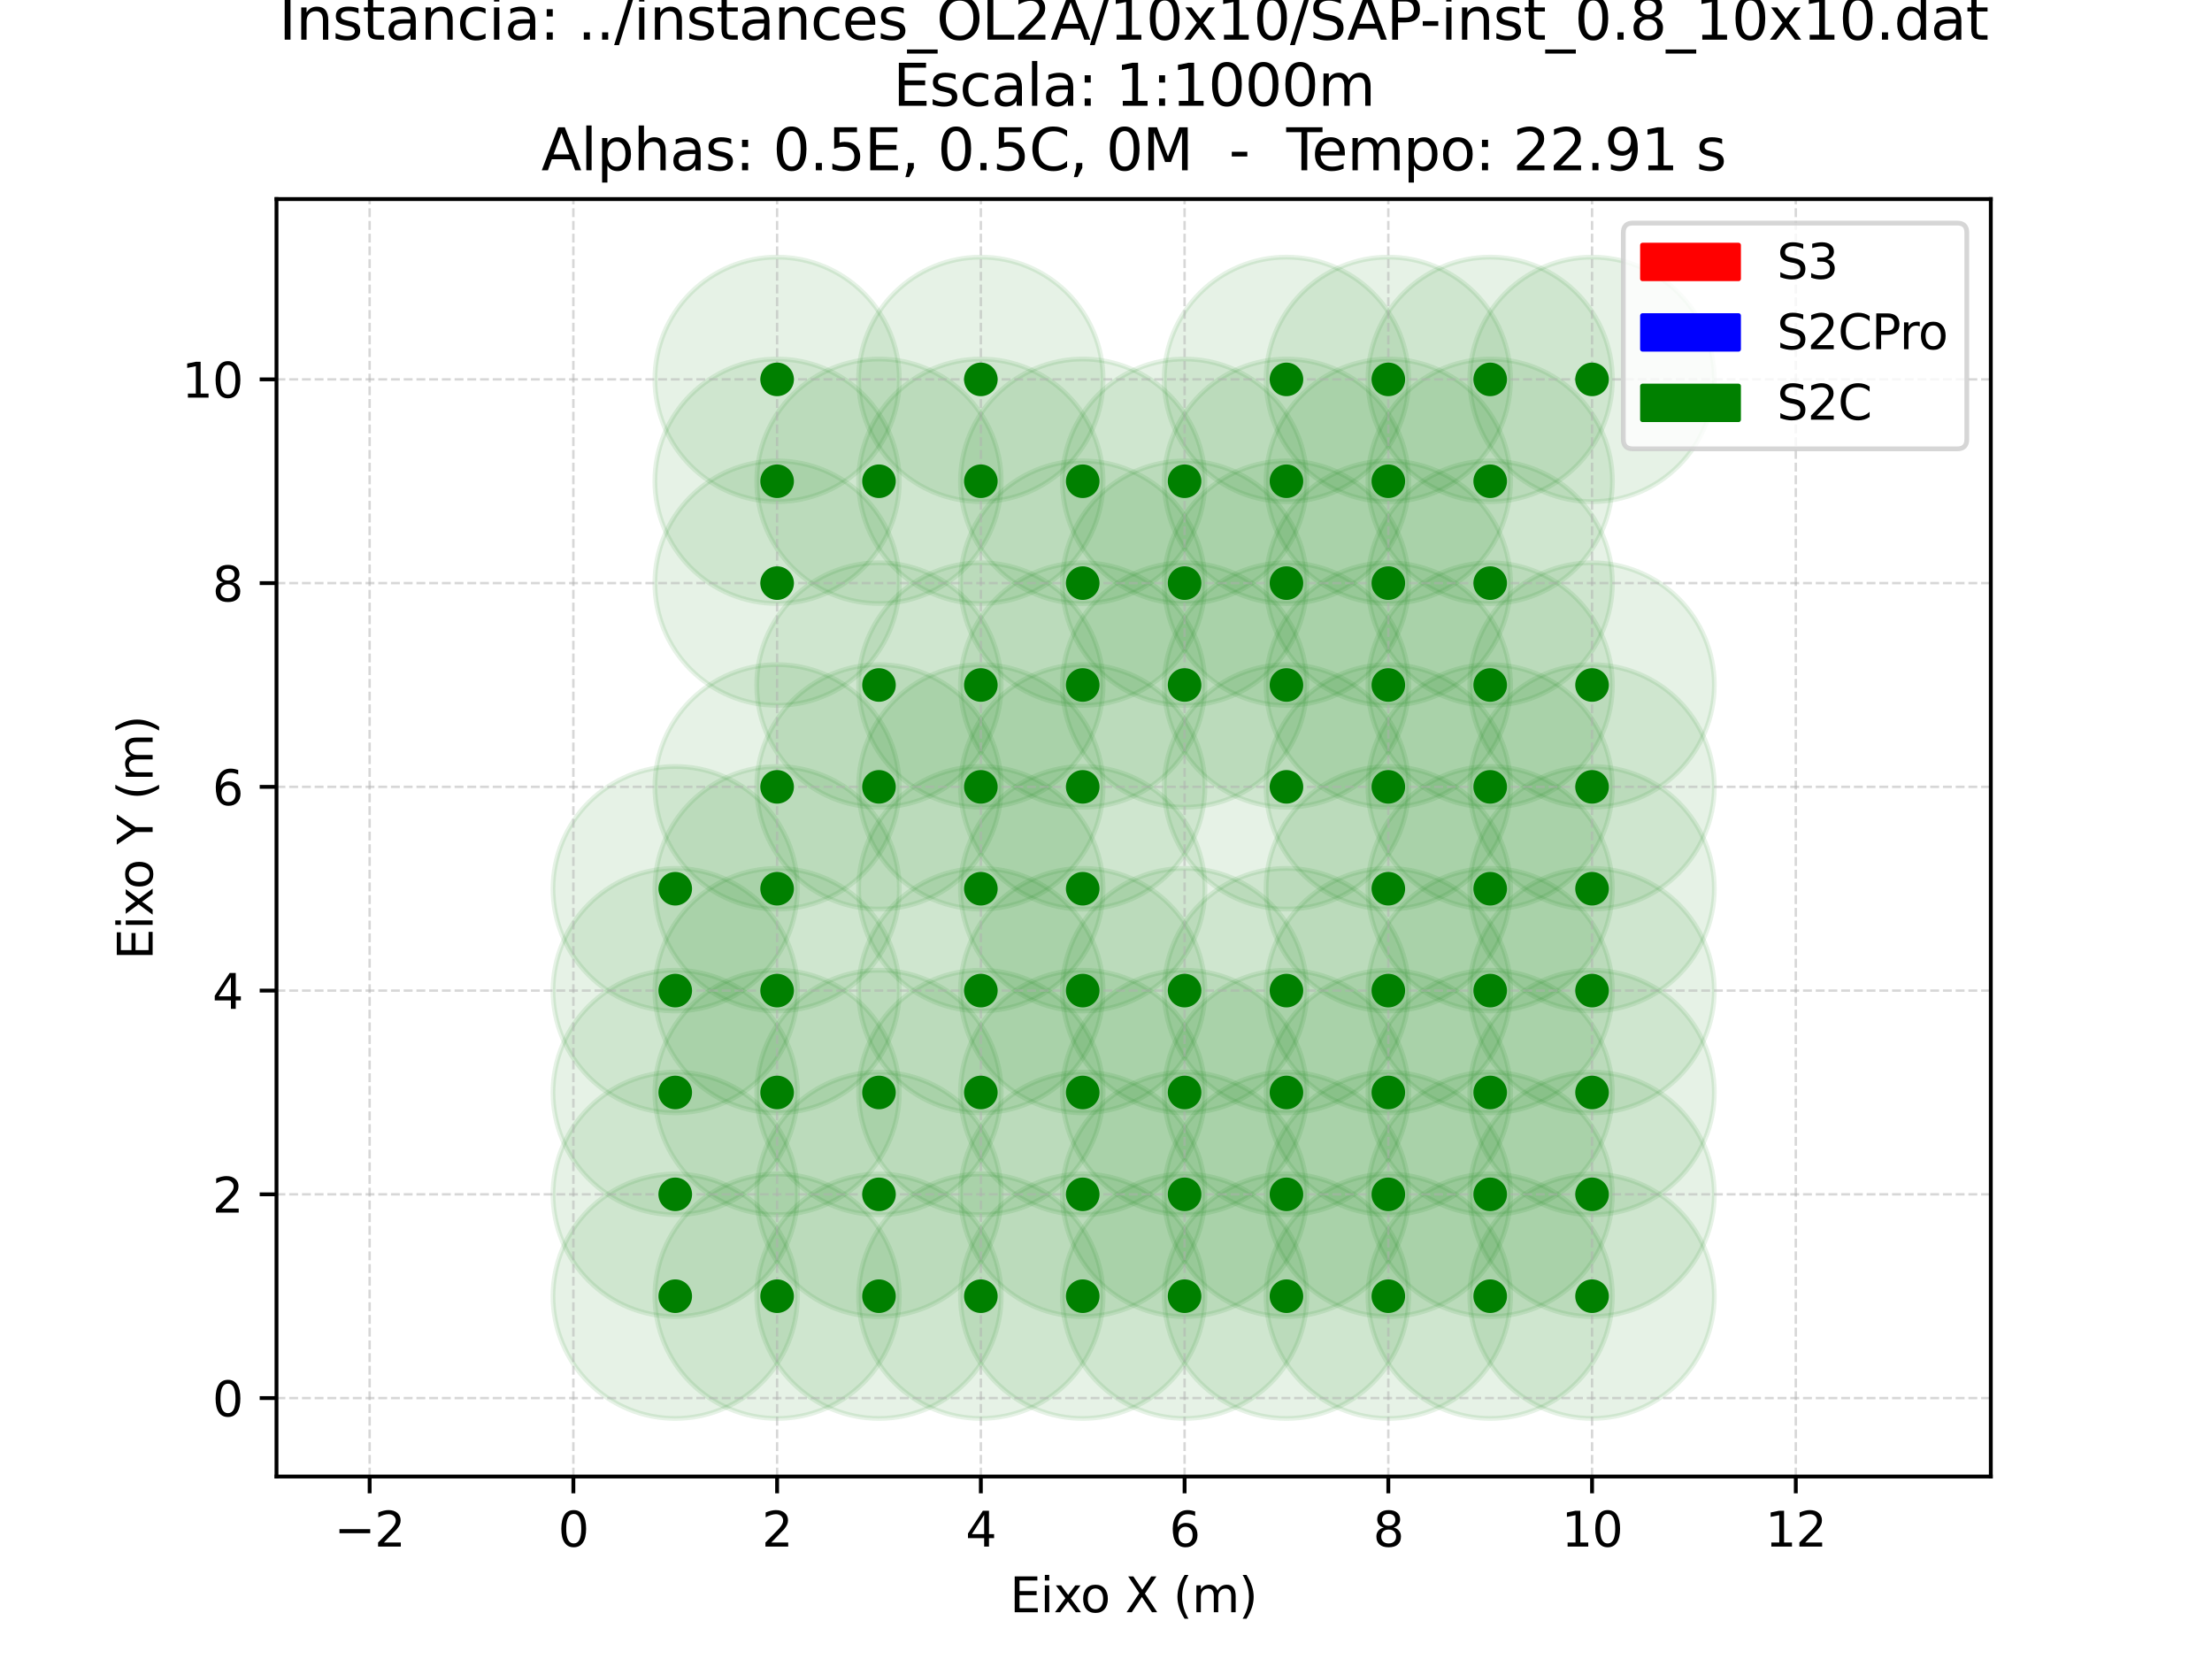 <?xml version="1.0" encoding="utf-8" standalone="no"?>
<!DOCTYPE svg PUBLIC "-//W3C//DTD SVG 1.1//EN"
  "http://www.w3.org/Graphics/SVG/1.1/DTD/svg11.dtd">
<svg xmlns:xlink="http://www.w3.org/1999/xlink" width="460.8pt" height="345.6pt" viewBox="0 0 460.8 345.6" xmlns="http://www.w3.org/2000/svg" version="1.1">
 <defs>
  <style type="text/css">*{stroke-linejoin: round; stroke-linecap: butt}</style>
 </defs>
 <g id="figure_1">
  <g id="patch_1">
   <path d="M 0 345.6 
L 460.8 345.6 
L 460.8 0 
L 0 0 
z
" style="fill: #ffffff"/>
  </g>
  <g id="axes_1">
   <g id="patch_2">
    <path d="M 57.6 307.584 
L 414.72 307.584 
L 414.72 41.472 
L 57.6 41.472 
z
" style="fill: #ffffff"/>
   </g>
   <g id="patch_3">
    <path d="M 140.665 295.488 
C 147.419 295.488 153.897 292.805 158.672 288.029 
C 163.447 283.254 166.131 276.776 166.131 270.023 
C 166.131 263.269 163.447 256.791 158.672 252.016 
C 153.897 247.241 147.419 244.557 140.665 244.557 
C 133.912 244.557 127.434 247.241 122.659 252.016 
C 117.883 256.791 115.2 263.269 115.2 270.023 
C 115.2 276.776 117.883 283.254 122.659 288.029 
C 127.434 292.805 133.912 295.488 140.665 295.488 
z
" clip-path="url(#p10ae2be004)" style="fill: #008000; opacity: 0.1; stroke: #008000; stroke-linejoin: miter"/>
   </g>
   <g id="patch_4">
    <path d="M 140.665 274.267 
C 147.419 274.267 153.897 271.584 158.672 266.808 
C 163.447 262.033 166.131 255.555 166.131 248.802 
C 166.131 242.048 163.447 235.57 158.672 230.795 
C 153.897 226.02 147.419 223.336 140.665 223.336 
C 133.912 223.336 127.434 226.02 122.659 230.795 
C 117.883 235.57 115.2 242.048 115.2 248.802 
C 115.2 255.555 117.883 262.033 122.659 266.808 
C 127.434 271.584 133.912 274.267 140.665 274.267 
z
" clip-path="url(#p10ae2be004)" style="fill: #008000; opacity: 0.1; stroke: #008000; stroke-linejoin: miter"/>
   </g>
   <g id="patch_5">
    <path d="M 140.665 253.046 
C 147.419 253.046 153.897 250.363 158.672 245.587 
C 163.447 240.812 166.131 234.334 166.131 227.581 
C 166.131 220.827 163.447 214.349 158.672 209.574 
C 153.897 204.799 147.419 202.115 140.665 202.115 
C 133.912 202.115 127.434 204.799 122.659 209.574 
C 117.883 214.349 115.2 220.827 115.2 227.581 
C 115.2 234.334 117.883 240.812 122.659 245.587 
C 127.434 250.363 133.912 253.046 140.665 253.046 
z
" clip-path="url(#p10ae2be004)" style="fill: #008000; opacity: 0.1; stroke: #008000; stroke-linejoin: miter"/>
   </g>
   <g id="patch_6">
    <path d="M 140.665 231.825 
C 147.419 231.825 153.897 229.142 158.672 224.366 
C 163.447 219.591 166.131 213.113 166.131 206.36 
C 166.131 199.606 163.447 193.128 158.672 188.353 
C 153.897 183.577 147.419 180.894 140.665 180.894 
C 133.912 180.894 127.434 183.577 122.659 188.353 
C 117.883 193.128 115.2 199.606 115.2 206.36 
C 115.2 213.113 117.883 219.591 122.659 224.366 
C 127.434 229.142 133.912 231.825 140.665 231.825 
z
" clip-path="url(#p10ae2be004)" style="fill: #008000; opacity: 0.1; stroke: #008000; stroke-linejoin: miter"/>
   </g>
   <g id="patch_7">
    <path d="M 140.665 210.604 
C 147.419 210.604 153.897 207.921 158.672 203.145 
C 163.447 198.37 166.131 191.892 166.131 185.139 
C 166.131 178.385 163.447 171.907 158.672 167.132 
C 153.897 162.356 147.419 159.673 140.665 159.673 
C 133.912 159.673 127.434 162.356 122.659 167.132 
C 117.883 171.907 115.2 178.385 115.2 185.139 
C 115.2 191.892 117.883 198.37 122.659 203.145 
C 127.434 207.921 133.912 210.604 140.665 210.604 
z
" clip-path="url(#p10ae2be004)" style="fill: #008000; opacity: 0.1; stroke: #008000; stroke-linejoin: miter"/>
   </g>
   <g id="patch_8">
    <path d="M 161.886 295.488 
C 168.64 295.488 175.118 292.805 179.893 288.029 
C 184.668 283.254 187.352 276.776 187.352 270.023 
C 187.352 263.269 184.668 256.791 179.893 252.016 
C 175.118 247.241 168.64 244.557 161.886 244.557 
C 155.133 244.557 148.655 247.241 143.88 252.016 
C 139.104 256.791 136.421 263.269 136.421 270.023 
C 136.421 276.776 139.104 283.254 143.88 288.029 
C 148.655 292.805 155.133 295.488 161.886 295.488 
z
" clip-path="url(#p10ae2be004)" style="fill: #008000; opacity: 0.1; stroke: #008000; stroke-linejoin: miter"/>
   </g>
   <g id="patch_9">
    <path d="M 161.886 253.046 
C 168.64 253.046 175.118 250.363 179.893 245.587 
C 184.668 240.812 187.352 234.334 187.352 227.581 
C 187.352 220.827 184.668 214.349 179.893 209.574 
C 175.118 204.799 168.64 202.115 161.886 202.115 
C 155.133 202.115 148.655 204.799 143.88 209.574 
C 139.104 214.349 136.421 220.827 136.421 227.581 
C 136.421 234.334 139.104 240.812 143.88 245.587 
C 148.655 250.363 155.133 253.046 161.886 253.046 
z
" clip-path="url(#p10ae2be004)" style="fill: #008000; opacity: 0.1; stroke: #008000; stroke-linejoin: miter"/>
   </g>
   <g id="patch_10">
    <path d="M 161.886 231.825 
C 168.64 231.825 175.118 229.142 179.893 224.366 
C 184.668 219.591 187.352 213.113 187.352 206.36 
C 187.352 199.606 184.668 193.128 179.893 188.353 
C 175.118 183.577 168.64 180.894 161.886 180.894 
C 155.133 180.894 148.655 183.577 143.88 188.353 
C 139.104 193.128 136.421 199.606 136.421 206.36 
C 136.421 213.113 139.104 219.591 143.88 224.366 
C 148.655 229.142 155.133 231.825 161.886 231.825 
z
" clip-path="url(#p10ae2be004)" style="fill: #008000; opacity: 0.1; stroke: #008000; stroke-linejoin: miter"/>
   </g>
   <g id="patch_11">
    <path d="M 161.886 210.604 
C 168.64 210.604 175.118 207.921 179.893 203.145 
C 184.668 198.37 187.352 191.892 187.352 185.139 
C 187.352 178.385 184.668 171.907 179.893 167.132 
C 175.118 162.356 168.64 159.673 161.886 159.673 
C 155.133 159.673 148.655 162.356 143.88 167.132 
C 139.104 171.907 136.421 178.385 136.421 185.139 
C 136.421 191.892 139.104 198.37 143.88 203.145 
C 148.655 207.921 155.133 210.604 161.886 210.604 
z
" clip-path="url(#p10ae2be004)" style="fill: #008000; opacity: 0.1; stroke: #008000; stroke-linejoin: miter"/>
   </g>
   <g id="patch_12">
    <path d="M 161.886 189.383 
C 168.64 189.383 175.118 186.7 179.893 181.924 
C 184.668 177.149 187.352 170.671 187.352 163.917 
C 187.352 157.164 184.668 150.686 179.893 145.911 
C 175.118 141.135 168.64 138.452 161.886 138.452 
C 155.133 138.452 148.655 141.135 143.88 145.911 
C 139.104 150.686 136.421 157.164 136.421 163.917 
C 136.421 170.671 139.104 177.149 143.88 181.924 
C 148.655 186.7 155.133 189.383 161.886 189.383 
z
" clip-path="url(#p10ae2be004)" style="fill: #008000; opacity: 0.1; stroke: #008000; stroke-linejoin: miter"/>
   </g>
   <g id="patch_13">
    <path d="M 161.886 146.941 
C 168.64 146.941 175.118 144.257 179.893 139.482 
C 184.668 134.707 187.352 128.229 187.352 121.475 
C 187.352 114.722 184.668 108.244 179.893 103.469 
C 175.118 98.693 168.64 96.01 161.886 96.01 
C 155.133 96.01 148.655 98.693 143.88 103.469 
C 139.104 108.244 136.421 114.722 136.421 121.475 
C 136.421 128.229 139.104 134.707 143.88 139.482 
C 148.655 144.257 155.133 146.941 161.886 146.941 
z
" clip-path="url(#p10ae2be004)" style="fill: #008000; opacity: 0.1; stroke: #008000; stroke-linejoin: miter"/>
   </g>
   <g id="patch_14">
    <path d="M 161.886 125.72 
C 168.64 125.72 175.118 123.036 179.893 118.261 
C 184.668 113.486 187.352 107.008 187.352 100.254 
C 187.352 93.501 184.668 87.023 179.893 82.248 
C 175.118 77.472 168.64 74.789 161.886 74.789 
C 155.133 74.789 148.655 77.472 143.88 82.248 
C 139.104 87.023 136.421 93.501 136.421 100.254 
C 136.421 107.008 139.104 113.486 143.88 118.261 
C 148.655 123.036 155.133 125.72 161.886 125.72 
z
" clip-path="url(#p10ae2be004)" style="fill: #008000; opacity: 0.1; stroke: #008000; stroke-linejoin: miter"/>
   </g>
   <g id="patch_15">
    <path d="M 161.886 104.499 
C 168.64 104.499 175.118 101.815 179.893 97.04 
C 184.668 92.265 187.352 85.787 187.352 79.033 
C 187.352 72.28 184.668 65.802 179.893 61.027 
C 175.118 56.251 168.64 53.568 161.886 53.568 
C 155.133 53.568 148.655 56.251 143.88 61.027 
C 139.104 65.802 136.421 72.28 136.421 79.033 
C 136.421 85.787 139.104 92.265 143.88 97.04 
C 148.655 101.815 155.133 104.499 161.886 104.499 
z
" clip-path="url(#p10ae2be004)" style="fill: #008000; opacity: 0.1; stroke: #008000; stroke-linejoin: miter"/>
   </g>
   <g id="patch_16">
    <path d="M 183.107 295.488 
C 189.861 295.488 196.339 292.805 201.114 288.029 
C 205.889 283.254 208.573 276.776 208.573 270.023 
C 208.573 263.269 205.889 256.791 201.114 252.016 
C 196.339 247.241 189.861 244.557 183.107 244.557 
C 176.354 244.557 169.876 247.241 165.101 252.016 
C 160.325 256.791 157.642 263.269 157.642 270.023 
C 157.642 276.776 160.325 283.254 165.101 288.029 
C 169.876 292.805 176.354 295.488 183.107 295.488 
z
" clip-path="url(#p10ae2be004)" style="fill: #008000; opacity: 0.1; stroke: #008000; stroke-linejoin: miter"/>
   </g>
   <g id="patch_17">
    <path d="M 183.107 274.267 
C 189.861 274.267 196.339 271.584 201.114 266.808 
C 205.889 262.033 208.573 255.555 208.573 248.802 
C 208.573 242.048 205.889 235.57 201.114 230.795 
C 196.339 226.02 189.861 223.336 183.107 223.336 
C 176.354 223.336 169.876 226.02 165.101 230.795 
C 160.325 235.57 157.642 242.048 157.642 248.802 
C 157.642 255.555 160.325 262.033 165.101 266.808 
C 169.876 271.584 176.354 274.267 183.107 274.267 
z
" clip-path="url(#p10ae2be004)" style="fill: #008000; opacity: 0.1; stroke: #008000; stroke-linejoin: miter"/>
   </g>
   <g id="patch_18">
    <path d="M 183.107 253.046 
C 189.861 253.046 196.339 250.363 201.114 245.587 
C 205.889 240.812 208.573 234.334 208.573 227.581 
C 208.573 220.827 205.889 214.349 201.114 209.574 
C 196.339 204.799 189.861 202.115 183.107 202.115 
C 176.354 202.115 169.876 204.799 165.101 209.574 
C 160.325 214.349 157.642 220.827 157.642 227.581 
C 157.642 234.334 160.325 240.812 165.101 245.587 
C 169.876 250.363 176.354 253.046 183.107 253.046 
z
" clip-path="url(#p10ae2be004)" style="fill: #008000; opacity: 0.1; stroke: #008000; stroke-linejoin: miter"/>
   </g>
   <g id="patch_19">
    <path d="M 183.107 189.383 
C 189.861 189.383 196.339 186.7 201.114 181.924 
C 205.889 177.149 208.573 170.671 208.573 163.917 
C 208.573 157.164 205.889 150.686 201.114 145.911 
C 196.339 141.135 189.861 138.452 183.107 138.452 
C 176.354 138.452 169.876 141.135 165.101 145.911 
C 160.325 150.686 157.642 157.164 157.642 163.917 
C 157.642 170.671 160.325 177.149 165.101 181.924 
C 169.876 186.7 176.354 189.383 183.107 189.383 
z
" clip-path="url(#p10ae2be004)" style="fill: #008000; opacity: 0.1; stroke: #008000; stroke-linejoin: miter"/>
   </g>
   <g id="patch_20">
    <path d="M 183.107 168.162 
C 189.861 168.162 196.339 165.479 201.114 160.703 
C 205.889 155.928 208.573 149.45 208.573 142.696 
C 208.573 135.943 205.889 129.465 201.114 124.69 
C 196.339 119.914 189.861 117.231 183.107 117.231 
C 176.354 117.231 169.876 119.914 165.101 124.69 
C 160.325 129.465 157.642 135.943 157.642 142.696 
C 157.642 149.45 160.325 155.928 165.101 160.703 
C 169.876 165.479 176.354 168.162 183.107 168.162 
z
" clip-path="url(#p10ae2be004)" style="fill: #008000; opacity: 0.1; stroke: #008000; stroke-linejoin: miter"/>
   </g>
   <g id="patch_21">
    <path d="M 183.107 125.72 
C 189.861 125.72 196.339 123.036 201.114 118.261 
C 205.889 113.486 208.573 107.008 208.573 100.254 
C 208.573 93.501 205.889 87.023 201.114 82.248 
C 196.339 77.472 189.861 74.789 183.107 74.789 
C 176.354 74.789 169.876 77.472 165.101 82.248 
C 160.325 87.023 157.642 93.501 157.642 100.254 
C 157.642 107.008 160.325 113.486 165.101 118.261 
C 169.876 123.036 176.354 125.72 183.107 125.72 
z
" clip-path="url(#p10ae2be004)" style="fill: #008000; opacity: 0.1; stroke: #008000; stroke-linejoin: miter"/>
   </g>
   <g id="patch_22">
    <path d="M 204.328 295.488 
C 211.082 295.488 217.56 292.805 222.335 288.029 
C 227.111 283.254 229.794 276.776 229.794 270.023 
C 229.794 263.269 227.111 256.791 222.335 252.016 
C 217.56 247.241 211.082 244.557 204.328 244.557 
C 197.575 244.557 191.097 247.241 186.322 252.016 
C 181.546 256.791 178.863 263.269 178.863 270.023 
C 178.863 276.776 181.546 283.254 186.322 288.029 
C 191.097 292.805 197.575 295.488 204.328 295.488 
z
" clip-path="url(#p10ae2be004)" style="fill: #008000; opacity: 0.1; stroke: #008000; stroke-linejoin: miter"/>
   </g>
   <g id="patch_23">
    <path d="M 204.328 253.046 
C 211.082 253.046 217.56 250.363 222.335 245.587 
C 227.111 240.812 229.794 234.334 229.794 227.581 
C 229.794 220.827 227.111 214.349 222.335 209.574 
C 217.56 204.799 211.082 202.115 204.328 202.115 
C 197.575 202.115 191.097 204.799 186.322 209.574 
C 181.546 214.349 178.863 220.827 178.863 227.581 
C 178.863 234.334 181.546 240.812 186.322 245.587 
C 191.097 250.363 197.575 253.046 204.328 253.046 
z
" clip-path="url(#p10ae2be004)" style="fill: #008000; opacity: 0.1; stroke: #008000; stroke-linejoin: miter"/>
   </g>
   <g id="patch_24">
    <path d="M 204.328 231.825 
C 211.082 231.825 217.56 229.142 222.335 224.366 
C 227.111 219.591 229.794 213.113 229.794 206.36 
C 229.794 199.606 227.111 193.128 222.335 188.353 
C 217.56 183.577 211.082 180.894 204.328 180.894 
C 197.575 180.894 191.097 183.577 186.322 188.353 
C 181.546 193.128 178.863 199.606 178.863 206.36 
C 178.863 213.113 181.546 219.591 186.322 224.366 
C 191.097 229.142 197.575 231.825 204.328 231.825 
z
" clip-path="url(#p10ae2be004)" style="fill: #008000; opacity: 0.1; stroke: #008000; stroke-linejoin: miter"/>
   </g>
   <g id="patch_25">
    <path d="M 204.328 210.604 
C 211.082 210.604 217.56 207.921 222.335 203.145 
C 227.111 198.37 229.794 191.892 229.794 185.139 
C 229.794 178.385 227.111 171.907 222.335 167.132 
C 217.56 162.356 211.082 159.673 204.328 159.673 
C 197.575 159.673 191.097 162.356 186.322 167.132 
C 181.546 171.907 178.863 178.385 178.863 185.139 
C 178.863 191.892 181.546 198.37 186.322 203.145 
C 191.097 207.921 197.575 210.604 204.328 210.604 
z
" clip-path="url(#p10ae2be004)" style="fill: #008000; opacity: 0.1; stroke: #008000; stroke-linejoin: miter"/>
   </g>
   <g id="patch_26">
    <path d="M 204.328 189.383 
C 211.082 189.383 217.56 186.7 222.335 181.924 
C 227.111 177.149 229.794 170.671 229.794 163.917 
C 229.794 157.164 227.111 150.686 222.335 145.911 
C 217.56 141.135 211.082 138.452 204.328 138.452 
C 197.575 138.452 191.097 141.135 186.322 145.911 
C 181.546 150.686 178.863 157.164 178.863 163.917 
C 178.863 170.671 181.546 177.149 186.322 181.924 
C 191.097 186.7 197.575 189.383 204.328 189.383 
z
" clip-path="url(#p10ae2be004)" style="fill: #008000; opacity: 0.1; stroke: #008000; stroke-linejoin: miter"/>
   </g>
   <g id="patch_27">
    <path d="M 204.328 168.162 
C 211.082 168.162 217.56 165.479 222.335 160.703 
C 227.111 155.928 229.794 149.45 229.794 142.696 
C 229.794 135.943 227.111 129.465 222.335 124.69 
C 217.56 119.914 211.082 117.231 204.328 117.231 
C 197.575 117.231 191.097 119.914 186.322 124.69 
C 181.546 129.465 178.863 135.943 178.863 142.696 
C 178.863 149.45 181.546 155.928 186.322 160.703 
C 191.097 165.479 197.575 168.162 204.328 168.162 
z
" clip-path="url(#p10ae2be004)" style="fill: #008000; opacity: 0.1; stroke: #008000; stroke-linejoin: miter"/>
   </g>
   <g id="patch_28">
    <path d="M 204.328 125.72 
C 211.082 125.72 217.56 123.036 222.335 118.261 
C 227.111 113.486 229.794 107.008 229.794 100.254 
C 229.794 93.501 227.111 87.023 222.335 82.248 
C 217.56 77.472 211.082 74.789 204.328 74.789 
C 197.575 74.789 191.097 77.472 186.322 82.248 
C 181.546 87.023 178.863 93.501 178.863 100.254 
C 178.863 107.008 181.546 113.486 186.322 118.261 
C 191.097 123.036 197.575 125.72 204.328 125.72 
z
" clip-path="url(#p10ae2be004)" style="fill: #008000; opacity: 0.1; stroke: #008000; stroke-linejoin: miter"/>
   </g>
   <g id="patch_29">
    <path d="M 204.328 104.499 
C 211.082 104.499 217.56 101.815 222.335 97.04 
C 227.111 92.265 229.794 85.787 229.794 79.033 
C 229.794 72.28 227.111 65.802 222.335 61.027 
C 217.56 56.251 211.082 53.568 204.328 53.568 
C 197.575 53.568 191.097 56.251 186.322 61.027 
C 181.546 65.802 178.863 72.28 178.863 79.033 
C 178.863 85.787 181.546 92.265 186.322 97.04 
C 191.097 101.815 197.575 104.499 204.328 104.499 
z
" clip-path="url(#p10ae2be004)" style="fill: #008000; opacity: 0.1; stroke: #008000; stroke-linejoin: miter"/>
   </g>
   <g id="patch_30">
    <path d="M 225.549 295.488 
C 232.303 295.488 238.781 292.805 243.556 288.029 
C 248.332 283.254 251.015 276.776 251.015 270.023 
C 251.015 263.269 248.332 256.791 243.556 252.016 
C 238.781 247.241 232.303 244.557 225.549 244.557 
C 218.796 244.557 212.318 247.241 207.543 252.016 
C 202.767 256.791 200.084 263.269 200.084 270.023 
C 200.084 276.776 202.767 283.254 207.543 288.029 
C 212.318 292.805 218.796 295.488 225.549 295.488 
z
" clip-path="url(#p10ae2be004)" style="fill: #008000; opacity: 0.1; stroke: #008000; stroke-linejoin: miter"/>
   </g>
   <g id="patch_31">
    <path d="M 225.549 274.267 
C 232.303 274.267 238.781 271.584 243.556 266.808 
C 248.332 262.033 251.015 255.555 251.015 248.802 
C 251.015 242.048 248.332 235.57 243.556 230.795 
C 238.781 226.02 232.303 223.336 225.549 223.336 
C 218.796 223.336 212.318 226.02 207.543 230.795 
C 202.767 235.57 200.084 242.048 200.084 248.802 
C 200.084 255.555 202.767 262.033 207.543 266.808 
C 212.318 271.584 218.796 274.267 225.549 274.267 
z
" clip-path="url(#p10ae2be004)" style="fill: #008000; opacity: 0.1; stroke: #008000; stroke-linejoin: miter"/>
   </g>
   <g id="patch_32">
    <path d="M 225.549 253.046 
C 232.303 253.046 238.781 250.363 243.556 245.587 
C 248.332 240.812 251.015 234.334 251.015 227.581 
C 251.015 220.827 248.332 214.349 243.556 209.574 
C 238.781 204.799 232.303 202.115 225.549 202.115 
C 218.796 202.115 212.318 204.799 207.543 209.574 
C 202.767 214.349 200.084 220.827 200.084 227.581 
C 200.084 234.334 202.767 240.812 207.543 245.587 
C 212.318 250.363 218.796 253.046 225.549 253.046 
z
" clip-path="url(#p10ae2be004)" style="fill: #008000; opacity: 0.1; stroke: #008000; stroke-linejoin: miter"/>
   </g>
   <g id="patch_33">
    <path d="M 225.549 231.825 
C 232.303 231.825 238.781 229.142 243.556 224.366 
C 248.332 219.591 251.015 213.113 251.015 206.36 
C 251.015 199.606 248.332 193.128 243.556 188.353 
C 238.781 183.577 232.303 180.894 225.549 180.894 
C 218.796 180.894 212.318 183.577 207.543 188.353 
C 202.767 193.128 200.084 199.606 200.084 206.36 
C 200.084 213.113 202.767 219.591 207.543 224.366 
C 212.318 229.142 218.796 231.825 225.549 231.825 
z
" clip-path="url(#p10ae2be004)" style="fill: #008000; opacity: 0.1; stroke: #008000; stroke-linejoin: miter"/>
   </g>
   <g id="patch_34">
    <path d="M 225.549 210.604 
C 232.303 210.604 238.781 207.921 243.556 203.145 
C 248.332 198.37 251.015 191.892 251.015 185.139 
C 251.015 178.385 248.332 171.907 243.556 167.132 
C 238.781 162.356 232.303 159.673 225.549 159.673 
C 218.796 159.673 212.318 162.356 207.543 167.132 
C 202.767 171.907 200.084 178.385 200.084 185.139 
C 200.084 191.892 202.767 198.37 207.543 203.145 
C 212.318 207.921 218.796 210.604 225.549 210.604 
z
" clip-path="url(#p10ae2be004)" style="fill: #008000; opacity: 0.1; stroke: #008000; stroke-linejoin: miter"/>
   </g>
   <g id="patch_35">
    <path d="M 225.549 189.383 
C 232.303 189.383 238.781 186.7 243.556 181.924 
C 248.332 177.149 251.015 170.671 251.015 163.917 
C 251.015 157.164 248.332 150.686 243.556 145.911 
C 238.781 141.135 232.303 138.452 225.549 138.452 
C 218.796 138.452 212.318 141.135 207.543 145.911 
C 202.767 150.686 200.084 157.164 200.084 163.917 
C 200.084 170.671 202.767 177.149 207.543 181.924 
C 212.318 186.7 218.796 189.383 225.549 189.383 
z
" clip-path="url(#p10ae2be004)" style="fill: #008000; opacity: 0.1; stroke: #008000; stroke-linejoin: miter"/>
   </g>
   <g id="patch_36">
    <path d="M 225.549 168.162 
C 232.303 168.162 238.781 165.479 243.556 160.703 
C 248.332 155.928 251.015 149.45 251.015 142.696 
C 251.015 135.943 248.332 129.465 243.556 124.69 
C 238.781 119.914 232.303 117.231 225.549 117.231 
C 218.796 117.231 212.318 119.914 207.543 124.69 
C 202.767 129.465 200.084 135.943 200.084 142.696 
C 200.084 149.45 202.767 155.928 207.543 160.703 
C 212.318 165.479 218.796 168.162 225.549 168.162 
z
" clip-path="url(#p10ae2be004)" style="fill: #008000; opacity: 0.1; stroke: #008000; stroke-linejoin: miter"/>
   </g>
   <g id="patch_37">
    <path d="M 225.549 146.941 
C 232.303 146.941 238.781 144.257 243.556 139.482 
C 248.332 134.707 251.015 128.229 251.015 121.475 
C 251.015 114.722 248.332 108.244 243.556 103.469 
C 238.781 98.693 232.303 96.01 225.549 96.01 
C 218.796 96.01 212.318 98.693 207.543 103.469 
C 202.767 108.244 200.084 114.722 200.084 121.475 
C 200.084 128.229 202.767 134.707 207.543 139.482 
C 212.318 144.257 218.796 146.941 225.549 146.941 
z
" clip-path="url(#p10ae2be004)" style="fill: #008000; opacity: 0.1; stroke: #008000; stroke-linejoin: miter"/>
   </g>
   <g id="patch_38">
    <path d="M 225.549 125.72 
C 232.303 125.72 238.781 123.036 243.556 118.261 
C 248.332 113.486 251.015 107.008 251.015 100.254 
C 251.015 93.501 248.332 87.023 243.556 82.248 
C 238.781 77.472 232.303 74.789 225.549 74.789 
C 218.796 74.789 212.318 77.472 207.543 82.248 
C 202.767 87.023 200.084 93.501 200.084 100.254 
C 200.084 107.008 202.767 113.486 207.543 118.261 
C 212.318 123.036 218.796 125.72 225.549 125.72 
z
" clip-path="url(#p10ae2be004)" style="fill: #008000; opacity: 0.1; stroke: #008000; stroke-linejoin: miter"/>
   </g>
   <g id="patch_39">
    <path d="M 246.771 295.488 
C 253.524 295.488 260.002 292.805 264.777 288.029 
C 269.553 283.254 272.236 276.776 272.236 270.023 
C 272.236 263.269 269.553 256.791 264.777 252.016 
C 260.002 247.241 253.524 244.557 246.771 244.557 
C 240.017 244.557 233.539 247.241 228.764 252.016 
C 223.988 256.791 221.305 263.269 221.305 270.023 
C 221.305 276.776 223.988 283.254 228.764 288.029 
C 233.539 292.805 240.017 295.488 246.771 295.488 
z
" clip-path="url(#p10ae2be004)" style="fill: #008000; opacity: 0.1; stroke: #008000; stroke-linejoin: miter"/>
   </g>
   <g id="patch_40">
    <path d="M 246.771 274.267 
C 253.524 274.267 260.002 271.584 264.777 266.808 
C 269.553 262.033 272.236 255.555 272.236 248.802 
C 272.236 242.048 269.553 235.57 264.777 230.795 
C 260.002 226.02 253.524 223.336 246.771 223.336 
C 240.017 223.336 233.539 226.02 228.764 230.795 
C 223.988 235.57 221.305 242.048 221.305 248.802 
C 221.305 255.555 223.988 262.033 228.764 266.808 
C 233.539 271.584 240.017 274.267 246.771 274.267 
z
" clip-path="url(#p10ae2be004)" style="fill: #008000; opacity: 0.1; stroke: #008000; stroke-linejoin: miter"/>
   </g>
   <g id="patch_41">
    <path d="M 246.771 253.046 
C 253.524 253.046 260.002 250.363 264.777 245.587 
C 269.553 240.812 272.236 234.334 272.236 227.581 
C 272.236 220.827 269.553 214.349 264.777 209.574 
C 260.002 204.799 253.524 202.115 246.771 202.115 
C 240.017 202.115 233.539 204.799 228.764 209.574 
C 223.988 214.349 221.305 220.827 221.305 227.581 
C 221.305 234.334 223.988 240.812 228.764 245.587 
C 233.539 250.363 240.017 253.046 246.771 253.046 
z
" clip-path="url(#p10ae2be004)" style="fill: #008000; opacity: 0.1; stroke: #008000; stroke-linejoin: miter"/>
   </g>
   <g id="patch_42">
    <path d="M 246.771 231.825 
C 253.524 231.825 260.002 229.142 264.777 224.366 
C 269.553 219.591 272.236 213.113 272.236 206.36 
C 272.236 199.606 269.553 193.128 264.777 188.353 
C 260.002 183.577 253.524 180.894 246.771 180.894 
C 240.017 180.894 233.539 183.577 228.764 188.353 
C 223.988 193.128 221.305 199.606 221.305 206.36 
C 221.305 213.113 223.988 219.591 228.764 224.366 
C 233.539 229.142 240.017 231.825 246.771 231.825 
z
" clip-path="url(#p10ae2be004)" style="fill: #008000; opacity: 0.1; stroke: #008000; stroke-linejoin: miter"/>
   </g>
   <g id="patch_43">
    <path d="M 246.771 168.162 
C 253.524 168.162 260.002 165.479 264.777 160.703 
C 269.553 155.928 272.236 149.45 272.236 142.696 
C 272.236 135.943 269.553 129.465 264.777 124.69 
C 260.002 119.914 253.524 117.231 246.771 117.231 
C 240.017 117.231 233.539 119.914 228.764 124.69 
C 223.988 129.465 221.305 135.943 221.305 142.696 
C 221.305 149.45 223.988 155.928 228.764 160.703 
C 233.539 165.479 240.017 168.162 246.771 168.162 
z
" clip-path="url(#p10ae2be004)" style="fill: #008000; opacity: 0.1; stroke: #008000; stroke-linejoin: miter"/>
   </g>
   <g id="patch_44">
    <path d="M 246.771 146.941 
C 253.524 146.941 260.002 144.257 264.777 139.482 
C 269.553 134.707 272.236 128.229 272.236 121.475 
C 272.236 114.722 269.553 108.244 264.777 103.469 
C 260.002 98.693 253.524 96.01 246.771 96.01 
C 240.017 96.01 233.539 98.693 228.764 103.469 
C 223.988 108.244 221.305 114.722 221.305 121.475 
C 221.305 128.229 223.988 134.707 228.764 139.482 
C 233.539 144.257 240.017 146.941 246.771 146.941 
z
" clip-path="url(#p10ae2be004)" style="fill: #008000; opacity: 0.1; stroke: #008000; stroke-linejoin: miter"/>
   </g>
   <g id="patch_45">
    <path d="M 246.771 125.72 
C 253.524 125.72 260.002 123.036 264.777 118.261 
C 269.553 113.486 272.236 107.008 272.236 100.254 
C 272.236 93.501 269.553 87.023 264.777 82.248 
C 260.002 77.472 253.524 74.789 246.771 74.789 
C 240.017 74.789 233.539 77.472 228.764 82.248 
C 223.988 87.023 221.305 93.501 221.305 100.254 
C 221.305 107.008 223.988 113.486 228.764 118.261 
C 233.539 123.036 240.017 125.72 246.771 125.72 
z
" clip-path="url(#p10ae2be004)" style="fill: #008000; opacity: 0.1; stroke: #008000; stroke-linejoin: miter"/>
   </g>
   <g id="patch_46">
    <path d="M 267.992 295.488 
C 274.745 295.488 281.223 292.805 285.998 288.029 
C 290.774 283.254 293.457 276.776 293.457 270.023 
C 293.457 263.269 290.774 256.791 285.998 252.016 
C 281.223 247.241 274.745 244.557 267.992 244.557 
C 261.238 244.557 254.76 247.241 249.985 252.016 
C 245.209 256.791 242.526 263.269 242.526 270.023 
C 242.526 276.776 245.209 283.254 249.985 288.029 
C 254.76 292.805 261.238 295.488 267.992 295.488 
z
" clip-path="url(#p10ae2be004)" style="fill: #008000; opacity: 0.1; stroke: #008000; stroke-linejoin: miter"/>
   </g>
   <g id="patch_47">
    <path d="M 267.992 274.267 
C 274.745 274.267 281.223 271.584 285.998 266.808 
C 290.774 262.033 293.457 255.555 293.457 248.802 
C 293.457 242.048 290.774 235.57 285.998 230.795 
C 281.223 226.02 274.745 223.336 267.992 223.336 
C 261.238 223.336 254.76 226.02 249.985 230.795 
C 245.209 235.57 242.526 242.048 242.526 248.802 
C 242.526 255.555 245.209 262.033 249.985 266.808 
C 254.76 271.584 261.238 274.267 267.992 274.267 
z
" clip-path="url(#p10ae2be004)" style="fill: #008000; opacity: 0.1; stroke: #008000; stroke-linejoin: miter"/>
   </g>
   <g id="patch_48">
    <path d="M 267.992 253.046 
C 274.745 253.046 281.223 250.363 285.998 245.587 
C 290.774 240.812 293.457 234.334 293.457 227.581 
C 293.457 220.827 290.774 214.349 285.998 209.574 
C 281.223 204.799 274.745 202.115 267.992 202.115 
C 261.238 202.115 254.76 204.799 249.985 209.574 
C 245.209 214.349 242.526 220.827 242.526 227.581 
C 242.526 234.334 245.209 240.812 249.985 245.587 
C 254.76 250.363 261.238 253.046 267.992 253.046 
z
" clip-path="url(#p10ae2be004)" style="fill: #008000; opacity: 0.1; stroke: #008000; stroke-linejoin: miter"/>
   </g>
   <g id="patch_49">
    <path d="M 267.992 231.825 
C 274.745 231.825 281.223 229.142 285.998 224.366 
C 290.774 219.591 293.457 213.113 293.457 206.36 
C 293.457 199.606 290.774 193.128 285.998 188.353 
C 281.223 183.577 274.745 180.894 267.992 180.894 
C 261.238 180.894 254.76 183.577 249.985 188.353 
C 245.209 193.128 242.526 199.606 242.526 206.36 
C 242.526 213.113 245.209 219.591 249.985 224.366 
C 254.76 229.142 261.238 231.825 267.992 231.825 
z
" clip-path="url(#p10ae2be004)" style="fill: #008000; opacity: 0.1; stroke: #008000; stroke-linejoin: miter"/>
   </g>
   <g id="patch_50">
    <path d="M 267.992 189.383 
C 274.745 189.383 281.223 186.7 285.998 181.924 
C 290.774 177.149 293.457 170.671 293.457 163.917 
C 293.457 157.164 290.774 150.686 285.998 145.911 
C 281.223 141.135 274.745 138.452 267.992 138.452 
C 261.238 138.452 254.76 141.135 249.985 145.911 
C 245.209 150.686 242.526 157.164 242.526 163.917 
C 242.526 170.671 245.209 177.149 249.985 181.924 
C 254.76 186.7 261.238 189.383 267.992 189.383 
z
" clip-path="url(#p10ae2be004)" style="fill: #008000; opacity: 0.1; stroke: #008000; stroke-linejoin: miter"/>
   </g>
   <g id="patch_51">
    <path d="M 267.992 168.162 
C 274.745 168.162 281.223 165.479 285.998 160.703 
C 290.774 155.928 293.457 149.45 293.457 142.696 
C 293.457 135.943 290.774 129.465 285.998 124.69 
C 281.223 119.914 274.745 117.231 267.992 117.231 
C 261.238 117.231 254.76 119.914 249.985 124.69 
C 245.209 129.465 242.526 135.943 242.526 142.696 
C 242.526 149.45 245.209 155.928 249.985 160.703 
C 254.76 165.479 261.238 168.162 267.992 168.162 
z
" clip-path="url(#p10ae2be004)" style="fill: #008000; opacity: 0.1; stroke: #008000; stroke-linejoin: miter"/>
   </g>
   <g id="patch_52">
    <path d="M 267.992 146.941 
C 274.745 146.941 281.223 144.257 285.998 139.482 
C 290.774 134.707 293.457 128.229 293.457 121.475 
C 293.457 114.722 290.774 108.244 285.998 103.469 
C 281.223 98.693 274.745 96.01 267.992 96.01 
C 261.238 96.01 254.76 98.693 249.985 103.469 
C 245.209 108.244 242.526 114.722 242.526 121.475 
C 242.526 128.229 245.209 134.707 249.985 139.482 
C 254.76 144.257 261.238 146.941 267.992 146.941 
z
" clip-path="url(#p10ae2be004)" style="fill: #008000; opacity: 0.1; stroke: #008000; stroke-linejoin: miter"/>
   </g>
   <g id="patch_53">
    <path d="M 267.992 125.72 
C 274.745 125.72 281.223 123.036 285.998 118.261 
C 290.774 113.486 293.457 107.008 293.457 100.254 
C 293.457 93.501 290.774 87.023 285.998 82.248 
C 281.223 77.472 274.745 74.789 267.992 74.789 
C 261.238 74.789 254.76 77.472 249.985 82.248 
C 245.209 87.023 242.526 93.501 242.526 100.254 
C 242.526 107.008 245.209 113.486 249.985 118.261 
C 254.76 123.036 261.238 125.72 267.992 125.72 
z
" clip-path="url(#p10ae2be004)" style="fill: #008000; opacity: 0.1; stroke: #008000; stroke-linejoin: miter"/>
   </g>
   <g id="patch_54">
    <path d="M 267.992 104.499 
C 274.745 104.499 281.223 101.815 285.998 97.04 
C 290.774 92.265 293.457 85.787 293.457 79.033 
C 293.457 72.28 290.774 65.802 285.998 61.027 
C 281.223 56.251 274.745 53.568 267.992 53.568 
C 261.238 53.568 254.76 56.251 249.985 61.027 
C 245.209 65.802 242.526 72.28 242.526 79.033 
C 242.526 85.787 245.209 92.265 249.985 97.04 
C 254.76 101.815 261.238 104.499 267.992 104.499 
z
" clip-path="url(#p10ae2be004)" style="fill: #008000; opacity: 0.1; stroke: #008000; stroke-linejoin: miter"/>
   </g>
   <g id="patch_55">
    <path d="M 289.213 295.488 
C 295.966 295.488 302.444 292.805 307.219 288.029 
C 311.995 283.254 314.678 276.776 314.678 270.023 
C 314.678 263.269 311.995 256.791 307.219 252.016 
C 302.444 247.241 295.966 244.557 289.213 244.557 
C 282.459 244.557 275.981 247.241 271.206 252.016 
C 266.431 256.791 263.747 263.269 263.747 270.023 
C 263.747 276.776 266.431 283.254 271.206 288.029 
C 275.981 292.805 282.459 295.488 289.213 295.488 
z
" clip-path="url(#p10ae2be004)" style="fill: #008000; opacity: 0.1; stroke: #008000; stroke-linejoin: miter"/>
   </g>
   <g id="patch_56">
    <path d="M 289.213 274.267 
C 295.966 274.267 302.444 271.584 307.219 266.808 
C 311.995 262.033 314.678 255.555 314.678 248.802 
C 314.678 242.048 311.995 235.57 307.219 230.795 
C 302.444 226.02 295.966 223.336 289.213 223.336 
C 282.459 223.336 275.981 226.02 271.206 230.795 
C 266.431 235.57 263.747 242.048 263.747 248.802 
C 263.747 255.555 266.431 262.033 271.206 266.808 
C 275.981 271.584 282.459 274.267 289.213 274.267 
z
" clip-path="url(#p10ae2be004)" style="fill: #008000; opacity: 0.1; stroke: #008000; stroke-linejoin: miter"/>
   </g>
   <g id="patch_57">
    <path d="M 289.213 253.046 
C 295.966 253.046 302.444 250.363 307.219 245.587 
C 311.995 240.812 314.678 234.334 314.678 227.581 
C 314.678 220.827 311.995 214.349 307.219 209.574 
C 302.444 204.799 295.966 202.115 289.213 202.115 
C 282.459 202.115 275.981 204.799 271.206 209.574 
C 266.431 214.349 263.747 220.827 263.747 227.581 
C 263.747 234.334 266.431 240.812 271.206 245.587 
C 275.981 250.363 282.459 253.046 289.213 253.046 
z
" clip-path="url(#p10ae2be004)" style="fill: #008000; opacity: 0.1; stroke: #008000; stroke-linejoin: miter"/>
   </g>
   <g id="patch_58">
    <path d="M 289.213 231.825 
C 295.966 231.825 302.444 229.142 307.219 224.366 
C 311.995 219.591 314.678 213.113 314.678 206.36 
C 314.678 199.606 311.995 193.128 307.219 188.353 
C 302.444 183.577 295.966 180.894 289.213 180.894 
C 282.459 180.894 275.981 183.577 271.206 188.353 
C 266.431 193.128 263.747 199.606 263.747 206.36 
C 263.747 213.113 266.431 219.591 271.206 224.366 
C 275.981 229.142 282.459 231.825 289.213 231.825 
z
" clip-path="url(#p10ae2be004)" style="fill: #008000; opacity: 0.1; stroke: #008000; stroke-linejoin: miter"/>
   </g>
   <g id="patch_59">
    <path d="M 289.213 210.604 
C 295.966 210.604 302.444 207.921 307.219 203.145 
C 311.995 198.37 314.678 191.892 314.678 185.139 
C 314.678 178.385 311.995 171.907 307.219 167.132 
C 302.444 162.356 295.966 159.673 289.213 159.673 
C 282.459 159.673 275.981 162.356 271.206 167.132 
C 266.431 171.907 263.747 178.385 263.747 185.139 
C 263.747 191.892 266.431 198.37 271.206 203.145 
C 275.981 207.921 282.459 210.604 289.213 210.604 
z
" clip-path="url(#p10ae2be004)" style="fill: #008000; opacity: 0.1; stroke: #008000; stroke-linejoin: miter"/>
   </g>
   <g id="patch_60">
    <path d="M 289.213 189.383 
C 295.966 189.383 302.444 186.7 307.219 181.924 
C 311.995 177.149 314.678 170.671 314.678 163.917 
C 314.678 157.164 311.995 150.686 307.219 145.911 
C 302.444 141.135 295.966 138.452 289.213 138.452 
C 282.459 138.452 275.981 141.135 271.206 145.911 
C 266.431 150.686 263.747 157.164 263.747 163.917 
C 263.747 170.671 266.431 177.149 271.206 181.924 
C 275.981 186.7 282.459 189.383 289.213 189.383 
z
" clip-path="url(#p10ae2be004)" style="fill: #008000; opacity: 0.1; stroke: #008000; stroke-linejoin: miter"/>
   </g>
   <g id="patch_61">
    <path d="M 289.213 168.162 
C 295.966 168.162 302.444 165.479 307.219 160.703 
C 311.995 155.928 314.678 149.45 314.678 142.696 
C 314.678 135.943 311.995 129.465 307.219 124.69 
C 302.444 119.914 295.966 117.231 289.213 117.231 
C 282.459 117.231 275.981 119.914 271.206 124.69 
C 266.431 129.465 263.747 135.943 263.747 142.696 
C 263.747 149.45 266.431 155.928 271.206 160.703 
C 275.981 165.479 282.459 168.162 289.213 168.162 
z
" clip-path="url(#p10ae2be004)" style="fill: #008000; opacity: 0.1; stroke: #008000; stroke-linejoin: miter"/>
   </g>
   <g id="patch_62">
    <path d="M 289.213 146.941 
C 295.966 146.941 302.444 144.257 307.219 139.482 
C 311.995 134.707 314.678 128.229 314.678 121.475 
C 314.678 114.722 311.995 108.244 307.219 103.469 
C 302.444 98.693 295.966 96.01 289.213 96.01 
C 282.459 96.01 275.981 98.693 271.206 103.469 
C 266.431 108.244 263.747 114.722 263.747 121.475 
C 263.747 128.229 266.431 134.707 271.206 139.482 
C 275.981 144.257 282.459 146.941 289.213 146.941 
z
" clip-path="url(#p10ae2be004)" style="fill: #008000; opacity: 0.1; stroke: #008000; stroke-linejoin: miter"/>
   </g>
   <g id="patch_63">
    <path d="M 289.213 125.72 
C 295.966 125.72 302.444 123.036 307.219 118.261 
C 311.995 113.486 314.678 107.008 314.678 100.254 
C 314.678 93.501 311.995 87.023 307.219 82.248 
C 302.444 77.472 295.966 74.789 289.213 74.789 
C 282.459 74.789 275.981 77.472 271.206 82.248 
C 266.431 87.023 263.747 93.501 263.747 100.254 
C 263.747 107.008 266.431 113.486 271.206 118.261 
C 275.981 123.036 282.459 125.72 289.213 125.72 
z
" clip-path="url(#p10ae2be004)" style="fill: #008000; opacity: 0.1; stroke: #008000; stroke-linejoin: miter"/>
   </g>
   <g id="patch_64">
    <path d="M 289.213 104.499 
C 295.966 104.499 302.444 101.815 307.219 97.04 
C 311.995 92.265 314.678 85.787 314.678 79.033 
C 314.678 72.28 311.995 65.802 307.219 61.027 
C 302.444 56.251 295.966 53.568 289.213 53.568 
C 282.459 53.568 275.981 56.251 271.206 61.027 
C 266.431 65.802 263.747 72.28 263.747 79.033 
C 263.747 85.787 266.431 92.265 271.206 97.04 
C 275.981 101.815 282.459 104.499 289.213 104.499 
z
" clip-path="url(#p10ae2be004)" style="fill: #008000; opacity: 0.1; stroke: #008000; stroke-linejoin: miter"/>
   </g>
   <g id="patch_65">
    <path d="M 310.434 295.488 
C 317.187 295.488 323.665 292.805 328.44 288.029 
C 333.216 283.254 335.899 276.776 335.899 270.023 
C 335.899 263.269 333.216 256.791 328.44 252.016 
C 323.665 247.241 317.187 244.557 310.434 244.557 
C 303.68 244.557 297.202 247.241 292.427 252.016 
C 287.652 256.791 284.968 263.269 284.968 270.023 
C 284.968 276.776 287.652 283.254 292.427 288.029 
C 297.202 292.805 303.68 295.488 310.434 295.488 
z
" clip-path="url(#p10ae2be004)" style="fill: #008000; opacity: 0.1; stroke: #008000; stroke-linejoin: miter"/>
   </g>
   <g id="patch_66">
    <path d="M 310.434 274.267 
C 317.187 274.267 323.665 271.584 328.44 266.808 
C 333.216 262.033 335.899 255.555 335.899 248.802 
C 335.899 242.048 333.216 235.57 328.44 230.795 
C 323.665 226.02 317.187 223.336 310.434 223.336 
C 303.68 223.336 297.202 226.02 292.427 230.795 
C 287.652 235.57 284.968 242.048 284.968 248.802 
C 284.968 255.555 287.652 262.033 292.427 266.808 
C 297.202 271.584 303.68 274.267 310.434 274.267 
z
" clip-path="url(#p10ae2be004)" style="fill: #008000; opacity: 0.1; stroke: #008000; stroke-linejoin: miter"/>
   </g>
   <g id="patch_67">
    <path d="M 310.434 253.046 
C 317.187 253.046 323.665 250.363 328.44 245.587 
C 333.216 240.812 335.899 234.334 335.899 227.581 
C 335.899 220.827 333.216 214.349 328.44 209.574 
C 323.665 204.799 317.187 202.115 310.434 202.115 
C 303.68 202.115 297.202 204.799 292.427 209.574 
C 287.652 214.349 284.968 220.827 284.968 227.581 
C 284.968 234.334 287.652 240.812 292.427 245.587 
C 297.202 250.363 303.68 253.046 310.434 253.046 
z
" clip-path="url(#p10ae2be004)" style="fill: #008000; opacity: 0.1; stroke: #008000; stroke-linejoin: miter"/>
   </g>
   <g id="patch_68">
    <path d="M 310.434 231.825 
C 317.187 231.825 323.665 229.142 328.44 224.366 
C 333.216 219.591 335.899 213.113 335.899 206.36 
C 335.899 199.606 333.216 193.128 328.44 188.353 
C 323.665 183.577 317.187 180.894 310.434 180.894 
C 303.68 180.894 297.202 183.577 292.427 188.353 
C 287.652 193.128 284.968 199.606 284.968 206.36 
C 284.968 213.113 287.652 219.591 292.427 224.366 
C 297.202 229.142 303.68 231.825 310.434 231.825 
z
" clip-path="url(#p10ae2be004)" style="fill: #008000; opacity: 0.1; stroke: #008000; stroke-linejoin: miter"/>
   </g>
   <g id="patch_69">
    <path d="M 310.434 210.604 
C 317.187 210.604 323.665 207.921 328.44 203.145 
C 333.216 198.37 335.899 191.892 335.899 185.139 
C 335.899 178.385 333.216 171.907 328.44 167.132 
C 323.665 162.356 317.187 159.673 310.434 159.673 
C 303.68 159.673 297.202 162.356 292.427 167.132 
C 287.652 171.907 284.968 178.385 284.968 185.139 
C 284.968 191.892 287.652 198.37 292.427 203.145 
C 297.202 207.921 303.68 210.604 310.434 210.604 
z
" clip-path="url(#p10ae2be004)" style="fill: #008000; opacity: 0.1; stroke: #008000; stroke-linejoin: miter"/>
   </g>
   <g id="patch_70">
    <path d="M 310.434 189.383 
C 317.187 189.383 323.665 186.7 328.44 181.924 
C 333.216 177.149 335.899 170.671 335.899 163.917 
C 335.899 157.164 333.216 150.686 328.44 145.911 
C 323.665 141.135 317.187 138.452 310.434 138.452 
C 303.68 138.452 297.202 141.135 292.427 145.911 
C 287.652 150.686 284.968 157.164 284.968 163.917 
C 284.968 170.671 287.652 177.149 292.427 181.924 
C 297.202 186.7 303.68 189.383 310.434 189.383 
z
" clip-path="url(#p10ae2be004)" style="fill: #008000; opacity: 0.1; stroke: #008000; stroke-linejoin: miter"/>
   </g>
   <g id="patch_71">
    <path d="M 310.434 168.162 
C 317.187 168.162 323.665 165.479 328.44 160.703 
C 333.216 155.928 335.899 149.45 335.899 142.696 
C 335.899 135.943 333.216 129.465 328.44 124.69 
C 323.665 119.914 317.187 117.231 310.434 117.231 
C 303.68 117.231 297.202 119.914 292.427 124.69 
C 287.652 129.465 284.968 135.943 284.968 142.696 
C 284.968 149.45 287.652 155.928 292.427 160.703 
C 297.202 165.479 303.68 168.162 310.434 168.162 
z
" clip-path="url(#p10ae2be004)" style="fill: #008000; opacity: 0.1; stroke: #008000; stroke-linejoin: miter"/>
   </g>
   <g id="patch_72">
    <path d="M 310.434 146.941 
C 317.187 146.941 323.665 144.257 328.44 139.482 
C 333.216 134.707 335.899 128.229 335.899 121.475 
C 335.899 114.722 333.216 108.244 328.44 103.469 
C 323.665 98.693 317.187 96.01 310.434 96.01 
C 303.68 96.01 297.202 98.693 292.427 103.469 
C 287.652 108.244 284.968 114.722 284.968 121.475 
C 284.968 128.229 287.652 134.707 292.427 139.482 
C 297.202 144.257 303.68 146.941 310.434 146.941 
z
" clip-path="url(#p10ae2be004)" style="fill: #008000; opacity: 0.1; stroke: #008000; stroke-linejoin: miter"/>
   </g>
   <g id="patch_73">
    <path d="M 310.434 125.72 
C 317.187 125.72 323.665 123.036 328.44 118.261 
C 333.216 113.486 335.899 107.008 335.899 100.254 
C 335.899 93.501 333.216 87.023 328.44 82.248 
C 323.665 77.472 317.187 74.789 310.434 74.789 
C 303.68 74.789 297.202 77.472 292.427 82.248 
C 287.652 87.023 284.968 93.501 284.968 100.254 
C 284.968 107.008 287.652 113.486 292.427 118.261 
C 297.202 123.036 303.68 125.72 310.434 125.72 
z
" clip-path="url(#p10ae2be004)" style="fill: #008000; opacity: 0.1; stroke: #008000; stroke-linejoin: miter"/>
   </g>
   <g id="patch_74">
    <path d="M 310.434 104.499 
C 317.187 104.499 323.665 101.815 328.44 97.04 
C 333.216 92.265 335.899 85.787 335.899 79.033 
C 335.899 72.28 333.216 65.802 328.44 61.027 
C 323.665 56.251 317.187 53.568 310.434 53.568 
C 303.68 53.568 297.202 56.251 292.427 61.027 
C 287.652 65.802 284.968 72.28 284.968 79.033 
C 284.968 85.787 287.652 92.265 292.427 97.04 
C 297.202 101.815 303.68 104.499 310.434 104.499 
z
" clip-path="url(#p10ae2be004)" style="fill: #008000; opacity: 0.1; stroke: #008000; stroke-linejoin: miter"/>
   </g>
   <g id="patch_75">
    <path d="M 331.655 295.488 
C 338.408 295.488 344.886 292.805 349.661 288.029 
C 354.437 283.254 357.12 276.776 357.12 270.023 
C 357.12 263.269 354.437 256.791 349.661 252.016 
C 344.886 247.241 338.408 244.557 331.655 244.557 
C 324.901 244.557 318.423 247.241 313.648 252.016 
C 308.873 256.791 306.189 263.269 306.189 270.023 
C 306.189 276.776 308.873 283.254 313.648 288.029 
C 318.423 292.805 324.901 295.488 331.655 295.488 
z
" clip-path="url(#p10ae2be004)" style="fill: #008000; opacity: 0.1; stroke: #008000; stroke-linejoin: miter"/>
   </g>
   <g id="patch_76">
    <path d="M 331.655 274.267 
C 338.408 274.267 344.886 271.584 349.661 266.808 
C 354.437 262.033 357.12 255.555 357.12 248.802 
C 357.12 242.048 354.437 235.57 349.661 230.795 
C 344.886 226.02 338.408 223.336 331.655 223.336 
C 324.901 223.336 318.423 226.02 313.648 230.795 
C 308.873 235.57 306.189 242.048 306.189 248.802 
C 306.189 255.555 308.873 262.033 313.648 266.808 
C 318.423 271.584 324.901 274.267 331.655 274.267 
z
" clip-path="url(#p10ae2be004)" style="fill: #008000; opacity: 0.1; stroke: #008000; stroke-linejoin: miter"/>
   </g>
   <g id="patch_77">
    <path d="M 331.655 253.046 
C 338.408 253.046 344.886 250.363 349.661 245.587 
C 354.437 240.812 357.12 234.334 357.12 227.581 
C 357.12 220.827 354.437 214.349 349.661 209.574 
C 344.886 204.799 338.408 202.115 331.655 202.115 
C 324.901 202.115 318.423 204.799 313.648 209.574 
C 308.873 214.349 306.189 220.827 306.189 227.581 
C 306.189 234.334 308.873 240.812 313.648 245.587 
C 318.423 250.363 324.901 253.046 331.655 253.046 
z
" clip-path="url(#p10ae2be004)" style="fill: #008000; opacity: 0.1; stroke: #008000; stroke-linejoin: miter"/>
   </g>
   <g id="patch_78">
    <path d="M 331.655 231.825 
C 338.408 231.825 344.886 229.142 349.661 224.366 
C 354.437 219.591 357.12 213.113 357.12 206.36 
C 357.12 199.606 354.437 193.128 349.661 188.353 
C 344.886 183.577 338.408 180.894 331.655 180.894 
C 324.901 180.894 318.423 183.577 313.648 188.353 
C 308.873 193.128 306.189 199.606 306.189 206.36 
C 306.189 213.113 308.873 219.591 313.648 224.366 
C 318.423 229.142 324.901 231.825 331.655 231.825 
z
" clip-path="url(#p10ae2be004)" style="fill: #008000; opacity: 0.1; stroke: #008000; stroke-linejoin: miter"/>
   </g>
   <g id="patch_79">
    <path d="M 331.655 210.604 
C 338.408 210.604 344.886 207.921 349.661 203.145 
C 354.437 198.37 357.12 191.892 357.12 185.139 
C 357.12 178.385 354.437 171.907 349.661 167.132 
C 344.886 162.356 338.408 159.673 331.655 159.673 
C 324.901 159.673 318.423 162.356 313.648 167.132 
C 308.873 171.907 306.189 178.385 306.189 185.139 
C 306.189 191.892 308.873 198.37 313.648 203.145 
C 318.423 207.921 324.901 210.604 331.655 210.604 
z
" clip-path="url(#p10ae2be004)" style="fill: #008000; opacity: 0.1; stroke: #008000; stroke-linejoin: miter"/>
   </g>
   <g id="patch_80">
    <path d="M 331.655 189.383 
C 338.408 189.383 344.886 186.7 349.661 181.924 
C 354.437 177.149 357.12 170.671 357.12 163.917 
C 357.12 157.164 354.437 150.686 349.661 145.911 
C 344.886 141.135 338.408 138.452 331.655 138.452 
C 324.901 138.452 318.423 141.135 313.648 145.911 
C 308.873 150.686 306.189 157.164 306.189 163.917 
C 306.189 170.671 308.873 177.149 313.648 181.924 
C 318.423 186.7 324.901 189.383 331.655 189.383 
z
" clip-path="url(#p10ae2be004)" style="fill: #008000; opacity: 0.1; stroke: #008000; stroke-linejoin: miter"/>
   </g>
   <g id="patch_81">
    <path d="M 331.655 168.162 
C 338.408 168.162 344.886 165.479 349.661 160.703 
C 354.437 155.928 357.12 149.45 357.12 142.696 
C 357.12 135.943 354.437 129.465 349.661 124.69 
C 344.886 119.914 338.408 117.231 331.655 117.231 
C 324.901 117.231 318.423 119.914 313.648 124.69 
C 308.873 129.465 306.189 135.943 306.189 142.696 
C 306.189 149.45 308.873 155.928 313.648 160.703 
C 318.423 165.479 324.901 168.162 331.655 168.162 
z
" clip-path="url(#p10ae2be004)" style="fill: #008000; opacity: 0.1; stroke: #008000; stroke-linejoin: miter"/>
   </g>
   <g id="patch_82">
    <path d="M 331.655 104.499 
C 338.408 104.499 344.886 101.815 349.661 97.04 
C 354.437 92.265 357.12 85.787 357.12 79.033 
C 357.12 72.28 354.437 65.802 349.661 61.027 
C 344.886 56.251 338.408 53.568 331.655 53.568 
C 324.901 53.568 318.423 56.251 313.648 61.027 
C 308.873 65.802 306.189 72.28 306.189 79.033 
C 306.189 85.787 308.873 92.265 313.648 97.04 
C 318.423 101.815 324.901 104.499 331.655 104.499 
z
" clip-path="url(#p10ae2be004)" style="fill: #008000; opacity: 0.1; stroke: #008000; stroke-linejoin: miter"/>
   </g>
   <g id="matplotlib.axis_1">
    <g id="xtick_1">
     <g id="line2d_1">
      <path d="M 77.002 307.584 
L 77.002 41.472 
" clip-path="url(#p10ae2be004)" style="fill: none; stroke-dasharray: 1.85,0.8; stroke-dashoffset: 0; stroke: #b0b0b0; stroke-opacity: 0.5; stroke-width: 0.5"/>
     </g>
     <g id="line2d_2">
      <defs>
       <path id="mfa6a8fc951" d="M 0 0 
L 0 3.5 
" style="stroke: #000000; stroke-width: 0.8"/>
      </defs>
      <g>
       <use xlink:href="#mfa6a8fc951" x="77.002" y="307.584" style="stroke: #000000; stroke-width: 0.8"/>
      </g>
     </g>
     <g id="text_1">
      <!-- −2 -->
      <g transform="translate(69.631 322.182)scale(0.1 -0.1)">
       <defs>
        <path id="DejaVuSans-2212" d="M 678 2272 
L 4684 2272 
L 4684 1741 
L 678 1741 
L 678 2272 
z
" transform="scale(0.016)"/>
        <path id="DejaVuSans-32" d="M 1228 531 
L 3431 531 
L 3431 0 
L 469 0 
L 469 531 
Q 828 903 1448 1529 
Q 2069 2156 2228 2338 
Q 2531 2678 2651 2914 
Q 2772 3150 2772 3378 
Q 2772 3750 2511 3984 
Q 2250 4219 1831 4219 
Q 1534 4219 1204 4116 
Q 875 4013 500 3803 
L 500 4441 
Q 881 4594 1212 4672 
Q 1544 4750 1819 4750 
Q 2544 4750 2975 4387 
Q 3406 4025 3406 3419 
Q 3406 3131 3298 2873 
Q 3191 2616 2906 2266 
Q 2828 2175 2409 1742 
Q 1991 1309 1228 531 
z
" transform="scale(0.016)"/>
       </defs>
       <use xlink:href="#DejaVuSans-2212"/>
       <use xlink:href="#DejaVuSans-32" x="83.789"/>
      </g>
     </g>
    </g>
    <g id="xtick_2">
     <g id="line2d_3">
      <path d="M 119.444 307.584 
L 119.444 41.472 
" clip-path="url(#p10ae2be004)" style="fill: none; stroke-dasharray: 1.85,0.8; stroke-dashoffset: 0; stroke: #b0b0b0; stroke-opacity: 0.5; stroke-width: 0.5"/>
     </g>
     <g id="line2d_4">
      <g>
       <use xlink:href="#mfa6a8fc951" x="119.444" y="307.584" style="stroke: #000000; stroke-width: 0.8"/>
      </g>
     </g>
     <g id="text_2">
      <!-- 0 -->
      <g transform="translate(116.263 322.182)scale(0.1 -0.1)">
       <defs>
        <path id="DejaVuSans-30" d="M 2034 4250 
Q 1547 4250 1301 3770 
Q 1056 3291 1056 2328 
Q 1056 1369 1301 889 
Q 1547 409 2034 409 
Q 2525 409 2770 889 
Q 3016 1369 3016 2328 
Q 3016 3291 2770 3770 
Q 2525 4250 2034 4250 
z
M 2034 4750 
Q 2819 4750 3233 4129 
Q 3647 3509 3647 2328 
Q 3647 1150 3233 529 
Q 2819 -91 2034 -91 
Q 1250 -91 836 529 
Q 422 1150 422 2328 
Q 422 3509 836 4129 
Q 1250 4750 2034 4750 
z
" transform="scale(0.016)"/>
       </defs>
       <use xlink:href="#DejaVuSans-30"/>
      </g>
     </g>
    </g>
    <g id="xtick_3">
     <g id="line2d_5">
      <path d="M 161.886 307.584 
L 161.886 41.472 
" clip-path="url(#p10ae2be004)" style="fill: none; stroke-dasharray: 1.85,0.8; stroke-dashoffset: 0; stroke: #b0b0b0; stroke-opacity: 0.5; stroke-width: 0.5"/>
     </g>
     <g id="line2d_6">
      <g>
       <use xlink:href="#mfa6a8fc951" x="161.886" y="307.584" style="stroke: #000000; stroke-width: 0.8"/>
      </g>
     </g>
     <g id="text_3">
      <!-- 2 -->
      <g transform="translate(158.705 322.182)scale(0.1 -0.1)">
       <use xlink:href="#DejaVuSans-32"/>
      </g>
     </g>
    </g>
    <g id="xtick_4">
     <g id="line2d_7">
      <path d="M 204.328 307.584 
L 204.328 41.472 
" clip-path="url(#p10ae2be004)" style="fill: none; stroke-dasharray: 1.85,0.8; stroke-dashoffset: 0; stroke: #b0b0b0; stroke-opacity: 0.5; stroke-width: 0.5"/>
     </g>
     <g id="line2d_8">
      <g>
       <use xlink:href="#mfa6a8fc951" x="204.328" y="307.584" style="stroke: #000000; stroke-width: 0.8"/>
      </g>
     </g>
     <g id="text_4">
      <!-- 4 -->
      <g transform="translate(201.147 322.182)scale(0.1 -0.1)">
       <defs>
        <path id="DejaVuSans-34" d="M 2419 4116 
L 825 1625 
L 2419 1625 
L 2419 4116 
z
M 2253 4666 
L 3047 4666 
L 3047 1625 
L 3713 1625 
L 3713 1100 
L 3047 1100 
L 3047 0 
L 2419 0 
L 2419 1100 
L 313 1100 
L 313 1709 
L 2253 4666 
z
" transform="scale(0.016)"/>
       </defs>
       <use xlink:href="#DejaVuSans-34"/>
      </g>
     </g>
    </g>
    <g id="xtick_5">
     <g id="line2d_9">
      <path d="M 246.771 307.584 
L 246.771 41.472 
" clip-path="url(#p10ae2be004)" style="fill: none; stroke-dasharray: 1.85,0.8; stroke-dashoffset: 0; stroke: #b0b0b0; stroke-opacity: 0.5; stroke-width: 0.5"/>
     </g>
     <g id="line2d_10">
      <g>
       <use xlink:href="#mfa6a8fc951" x="246.771" y="307.584" style="stroke: #000000; stroke-width: 0.8"/>
      </g>
     </g>
     <g id="text_5">
      <!-- 6 -->
      <g transform="translate(243.589 322.182)scale(0.1 -0.1)">
       <defs>
        <path id="DejaVuSans-36" d="M 2113 2584 
Q 1688 2584 1439 2293 
Q 1191 2003 1191 1497 
Q 1191 994 1439 701 
Q 1688 409 2113 409 
Q 2538 409 2786 701 
Q 3034 994 3034 1497 
Q 3034 2003 2786 2293 
Q 2538 2584 2113 2584 
z
M 3366 4563 
L 3366 3988 
Q 3128 4100 2886 4159 
Q 2644 4219 2406 4219 
Q 1781 4219 1451 3797 
Q 1122 3375 1075 2522 
Q 1259 2794 1537 2939 
Q 1816 3084 2150 3084 
Q 2853 3084 3261 2657 
Q 3669 2231 3669 1497 
Q 3669 778 3244 343 
Q 2819 -91 2113 -91 
Q 1303 -91 875 529 
Q 447 1150 447 2328 
Q 447 3434 972 4092 
Q 1497 4750 2381 4750 
Q 2619 4750 2861 4703 
Q 3103 4656 3366 4563 
z
" transform="scale(0.016)"/>
       </defs>
       <use xlink:href="#DejaVuSans-36"/>
      </g>
     </g>
    </g>
    <g id="xtick_6">
     <g id="line2d_11">
      <path d="M 289.213 307.584 
L 289.213 41.472 
" clip-path="url(#p10ae2be004)" style="fill: none; stroke-dasharray: 1.85,0.8; stroke-dashoffset: 0; stroke: #b0b0b0; stroke-opacity: 0.5; stroke-width: 0.5"/>
     </g>
     <g id="line2d_12">
      <g>
       <use xlink:href="#mfa6a8fc951" x="289.213" y="307.584" style="stroke: #000000; stroke-width: 0.8"/>
      </g>
     </g>
     <g id="text_6">
      <!-- 8 -->
      <g transform="translate(286.031 322.182)scale(0.1 -0.1)">
       <defs>
        <path id="DejaVuSans-38" d="M 2034 2216 
Q 1584 2216 1326 1975 
Q 1069 1734 1069 1313 
Q 1069 891 1326 650 
Q 1584 409 2034 409 
Q 2484 409 2743 651 
Q 3003 894 3003 1313 
Q 3003 1734 2745 1975 
Q 2488 2216 2034 2216 
z
M 1403 2484 
Q 997 2584 770 2862 
Q 544 3141 544 3541 
Q 544 4100 942 4425 
Q 1341 4750 2034 4750 
Q 2731 4750 3128 4425 
Q 3525 4100 3525 3541 
Q 3525 3141 3298 2862 
Q 3072 2584 2669 2484 
Q 3125 2378 3379 2068 
Q 3634 1759 3634 1313 
Q 3634 634 3220 271 
Q 2806 -91 2034 -91 
Q 1263 -91 848 271 
Q 434 634 434 1313 
Q 434 1759 690 2068 
Q 947 2378 1403 2484 
z
M 1172 3481 
Q 1172 3119 1398 2916 
Q 1625 2713 2034 2713 
Q 2441 2713 2670 2916 
Q 2900 3119 2900 3481 
Q 2900 3844 2670 4047 
Q 2441 4250 2034 4250 
Q 1625 4250 1398 4047 
Q 1172 3844 1172 3481 
z
" transform="scale(0.016)"/>
       </defs>
       <use xlink:href="#DejaVuSans-38"/>
      </g>
     </g>
    </g>
    <g id="xtick_7">
     <g id="line2d_13">
      <path d="M 331.655 307.584 
L 331.655 41.472 
" clip-path="url(#p10ae2be004)" style="fill: none; stroke-dasharray: 1.85,0.8; stroke-dashoffset: 0; stroke: #b0b0b0; stroke-opacity: 0.5; stroke-width: 0.5"/>
     </g>
     <g id="line2d_14">
      <g>
       <use xlink:href="#mfa6a8fc951" x="331.655" y="307.584" style="stroke: #000000; stroke-width: 0.8"/>
      </g>
     </g>
     <g id="text_7">
      <!-- 10 -->
      <g transform="translate(325.292 322.182)scale(0.1 -0.1)">
       <defs>
        <path id="DejaVuSans-31" d="M 794 531 
L 1825 531 
L 1825 4091 
L 703 3866 
L 703 4441 
L 1819 4666 
L 2450 4666 
L 2450 531 
L 3481 531 
L 3481 0 
L 794 0 
L 794 531 
z
" transform="scale(0.016)"/>
       </defs>
       <use xlink:href="#DejaVuSans-31"/>
       <use xlink:href="#DejaVuSans-30" x="63.623"/>
      </g>
     </g>
    </g>
    <g id="xtick_8">
     <g id="line2d_15">
      <path d="M 374.097 307.584 
L 374.097 41.472 
" clip-path="url(#p10ae2be004)" style="fill: none; stroke-dasharray: 1.85,0.8; stroke-dashoffset: 0; stroke: #b0b0b0; stroke-opacity: 0.5; stroke-width: 0.5"/>
     </g>
     <g id="line2d_16">
      <g>
       <use xlink:href="#mfa6a8fc951" x="374.097" y="307.584" style="stroke: #000000; stroke-width: 0.8"/>
      </g>
     </g>
     <g id="text_8">
      <!-- 12 -->
      <g transform="translate(367.734 322.182)scale(0.1 -0.1)">
       <use xlink:href="#DejaVuSans-31"/>
       <use xlink:href="#DejaVuSans-32" x="63.623"/>
      </g>
     </g>
    </g>
    <g id="text_9">
     <!-- Eixo X (m) -->
     <g transform="translate(210.374 335.861)scale(0.1 -0.1)">
      <defs>
       <path id="DejaVuSans-45" d="M 628 4666 
L 3578 4666 
L 3578 4134 
L 1259 4134 
L 1259 2753 
L 3481 2753 
L 3481 2222 
L 1259 2222 
L 1259 531 
L 3634 531 
L 3634 0 
L 628 0 
L 628 4666 
z
" transform="scale(0.016)"/>
       <path id="DejaVuSans-69" d="M 603 3500 
L 1178 3500 
L 1178 0 
L 603 0 
L 603 3500 
z
M 603 4863 
L 1178 4863 
L 1178 4134 
L 603 4134 
L 603 4863 
z
" transform="scale(0.016)"/>
       <path id="DejaVuSans-78" d="M 3513 3500 
L 2247 1797 
L 3578 0 
L 2900 0 
L 1881 1375 
L 863 0 
L 184 0 
L 1544 1831 
L 300 3500 
L 978 3500 
L 1906 2253 
L 2834 3500 
L 3513 3500 
z
" transform="scale(0.016)"/>
       <path id="DejaVuSans-6f" d="M 1959 3097 
Q 1497 3097 1228 2736 
Q 959 2375 959 1747 
Q 959 1119 1226 758 
Q 1494 397 1959 397 
Q 2419 397 2687 759 
Q 2956 1122 2956 1747 
Q 2956 2369 2687 2733 
Q 2419 3097 1959 3097 
z
M 1959 3584 
Q 2709 3584 3137 3096 
Q 3566 2609 3566 1747 
Q 3566 888 3137 398 
Q 2709 -91 1959 -91 
Q 1206 -91 779 398 
Q 353 888 353 1747 
Q 353 2609 779 3096 
Q 1206 3584 1959 3584 
z
" transform="scale(0.016)"/>
       <path id="DejaVuSans-20" transform="scale(0.016)"/>
       <path id="DejaVuSans-58" d="M 403 4666 
L 1081 4666 
L 2241 2931 
L 3406 4666 
L 4084 4666 
L 2584 2425 
L 4184 0 
L 3506 0 
L 2194 1984 
L 872 0 
L 191 0 
L 1856 2491 
L 403 4666 
z
" transform="scale(0.016)"/>
       <path id="DejaVuSans-28" d="M 1984 4856 
Q 1566 4138 1362 3434 
Q 1159 2731 1159 2009 
Q 1159 1288 1364 580 
Q 1569 -128 1984 -844 
L 1484 -844 
Q 1016 -109 783 600 
Q 550 1309 550 2009 
Q 550 2706 781 3412 
Q 1013 4119 1484 4856 
L 1984 4856 
z
" transform="scale(0.016)"/>
       <path id="DejaVuSans-6d" d="M 3328 2828 
Q 3544 3216 3844 3400 
Q 4144 3584 4550 3584 
Q 5097 3584 5394 3201 
Q 5691 2819 5691 2113 
L 5691 0 
L 5113 0 
L 5113 2094 
Q 5113 2597 4934 2840 
Q 4756 3084 4391 3084 
Q 3944 3084 3684 2787 
Q 3425 2491 3425 1978 
L 3425 0 
L 2847 0 
L 2847 2094 
Q 2847 2600 2669 2842 
Q 2491 3084 2119 3084 
Q 1678 3084 1418 2786 
Q 1159 2488 1159 1978 
L 1159 0 
L 581 0 
L 581 3500 
L 1159 3500 
L 1159 2956 
Q 1356 3278 1631 3431 
Q 1906 3584 2284 3584 
Q 2666 3584 2933 3390 
Q 3200 3197 3328 2828 
z
" transform="scale(0.016)"/>
       <path id="DejaVuSans-29" d="M 513 4856 
L 1013 4856 
Q 1481 4119 1714 3412 
Q 1947 2706 1947 2009 
Q 1947 1309 1714 600 
Q 1481 -109 1013 -844 
L 513 -844 
Q 928 -128 1133 580 
Q 1338 1288 1338 2009 
Q 1338 2731 1133 3434 
Q 928 4138 513 4856 
z
" transform="scale(0.016)"/>
      </defs>
      <use xlink:href="#DejaVuSans-45"/>
      <use xlink:href="#DejaVuSans-69" x="63.184"/>
      <use xlink:href="#DejaVuSans-78" x="90.967"/>
      <use xlink:href="#DejaVuSans-6f" x="147.021"/>
      <use xlink:href="#DejaVuSans-20" x="208.203"/>
      <use xlink:href="#DejaVuSans-58" x="239.99"/>
      <use xlink:href="#DejaVuSans-20" x="308.496"/>
      <use xlink:href="#DejaVuSans-28" x="340.283"/>
      <use xlink:href="#DejaVuSans-6d" x="379.297"/>
      <use xlink:href="#DejaVuSans-29" x="476.709"/>
     </g>
    </g>
   </g>
   <g id="matplotlib.axis_2">
    <g id="ytick_1">
     <g id="line2d_17">
      <path d="M 57.6 291.244 
L 414.72 291.244 
" clip-path="url(#p10ae2be004)" style="fill: none; stroke-dasharray: 1.85,0.8; stroke-dashoffset: 0; stroke: #b0b0b0; stroke-opacity: 0.5; stroke-width: 0.5"/>
     </g>
     <g id="line2d_18">
      <defs>
       <path id="m9a03d176b9" d="M 0 0 
L -3.5 0 
" style="stroke: #000000; stroke-width: 0.8"/>
      </defs>
      <g>
       <use xlink:href="#m9a03d176b9" x="57.6" y="291.244" style="stroke: #000000; stroke-width: 0.8"/>
      </g>
     </g>
     <g id="text_10">
      <!-- 0 -->
      <g transform="translate(44.237 295.043)scale(0.1 -0.1)">
       <use xlink:href="#DejaVuSans-30"/>
      </g>
     </g>
    </g>
    <g id="ytick_2">
     <g id="line2d_19">
      <path d="M 57.6 248.802 
L 414.72 248.802 
" clip-path="url(#p10ae2be004)" style="fill: none; stroke-dasharray: 1.85,0.8; stroke-dashoffset: 0; stroke: #b0b0b0; stroke-opacity: 0.5; stroke-width: 0.5"/>
     </g>
     <g id="line2d_20">
      <g>
       <use xlink:href="#m9a03d176b9" x="57.6" y="248.802" style="stroke: #000000; stroke-width: 0.8"/>
      </g>
     </g>
     <g id="text_11">
      <!-- 2 -->
      <g transform="translate(44.237 252.601)scale(0.1 -0.1)">
       <use xlink:href="#DejaVuSans-32"/>
      </g>
     </g>
    </g>
    <g id="ytick_3">
     <g id="line2d_21">
      <path d="M 57.6 206.36 
L 414.72 206.36 
" clip-path="url(#p10ae2be004)" style="fill: none; stroke-dasharray: 1.85,0.8; stroke-dashoffset: 0; stroke: #b0b0b0; stroke-opacity: 0.5; stroke-width: 0.5"/>
     </g>
     <g id="line2d_22">
      <g>
       <use xlink:href="#m9a03d176b9" x="57.6" y="206.36" style="stroke: #000000; stroke-width: 0.8"/>
      </g>
     </g>
     <g id="text_12">
      <!-- 4 -->
      <g transform="translate(44.237 210.159)scale(0.1 -0.1)">
       <use xlink:href="#DejaVuSans-34"/>
      </g>
     </g>
    </g>
    <g id="ytick_4">
     <g id="line2d_23">
      <path d="M 57.6 163.917 
L 414.72 163.917 
" clip-path="url(#p10ae2be004)" style="fill: none; stroke-dasharray: 1.85,0.8; stroke-dashoffset: 0; stroke: #b0b0b0; stroke-opacity: 0.5; stroke-width: 0.5"/>
     </g>
     <g id="line2d_24">
      <g>
       <use xlink:href="#m9a03d176b9" x="57.6" y="163.917" style="stroke: #000000; stroke-width: 0.8"/>
      </g>
     </g>
     <g id="text_13">
      <!-- 6 -->
      <g transform="translate(44.237 167.717)scale(0.1 -0.1)">
       <use xlink:href="#DejaVuSans-36"/>
      </g>
     </g>
    </g>
    <g id="ytick_5">
     <g id="line2d_25">
      <path d="M 57.6 121.475 
L 414.72 121.475 
" clip-path="url(#p10ae2be004)" style="fill: none; stroke-dasharray: 1.85,0.8; stroke-dashoffset: 0; stroke: #b0b0b0; stroke-opacity: 0.5; stroke-width: 0.5"/>
     </g>
     <g id="line2d_26">
      <g>
       <use xlink:href="#m9a03d176b9" x="57.6" y="121.475" style="stroke: #000000; stroke-width: 0.8"/>
      </g>
     </g>
     <g id="text_14">
      <!-- 8 -->
      <g transform="translate(44.237 125.275)scale(0.1 -0.1)">
       <use xlink:href="#DejaVuSans-38"/>
      </g>
     </g>
    </g>
    <g id="ytick_6">
     <g id="line2d_27">
      <path d="M 57.6 79.033 
L 414.72 79.033 
" clip-path="url(#p10ae2be004)" style="fill: none; stroke-dasharray: 1.85,0.8; stroke-dashoffset: 0; stroke: #b0b0b0; stroke-opacity: 0.5; stroke-width: 0.5"/>
     </g>
     <g id="line2d_28">
      <g>
       <use xlink:href="#m9a03d176b9" x="57.6" y="79.033" style="stroke: #000000; stroke-width: 0.8"/>
      </g>
     </g>
     <g id="text_15">
      <!-- 10 -->
      <g transform="translate(37.875 82.832)scale(0.1 -0.1)">
       <use xlink:href="#DejaVuSans-31"/>
       <use xlink:href="#DejaVuSans-30" x="63.623"/>
      </g>
     </g>
    </g>
    <g id="text_16">
     <!-- Eixo Y (m) -->
     <g transform="translate(31.795 199.943)rotate(-90)scale(0.1 -0.1)">
      <defs>
       <path id="DejaVuSans-59" d="M -13 4666 
L 666 4666 
L 1959 2747 
L 3244 4666 
L 3922 4666 
L 2272 2222 
L 2272 0 
L 1638 0 
L 1638 2222 
L -13 4666 
z
" transform="scale(0.016)"/>
      </defs>
      <use xlink:href="#DejaVuSans-45"/>
      <use xlink:href="#DejaVuSans-69" x="63.184"/>
      <use xlink:href="#DejaVuSans-78" x="90.967"/>
      <use xlink:href="#DejaVuSans-6f" x="147.021"/>
      <use xlink:href="#DejaVuSans-20" x="208.203"/>
      <use xlink:href="#DejaVuSans-59" x="239.99"/>
      <use xlink:href="#DejaVuSans-20" x="301.074"/>
      <use xlink:href="#DejaVuSans-28" x="332.861"/>
      <use xlink:href="#DejaVuSans-6d" x="371.875"/>
      <use xlink:href="#DejaVuSans-29" x="469.287"/>
     </g>
    </g>
   </g>
   <g id="line2d_29">
    <defs>
     <path id="m57954bb22e" d="M 0 3 
C 0.796 3 1.559 2.684 2.121 2.121 
C 2.684 1.559 3 0.796 3 0 
C 3 -0.796 2.684 -1.559 2.121 -2.121 
C 1.559 -2.684 0.796 -3 0 -3 
C -0.796 -3 -1.559 -2.684 -2.121 -2.121 
C -2.684 -1.559 -3 -0.796 -3 0 
C -3 0.796 -2.684 1.559 -2.121 2.121 
C -1.559 2.684 -0.796 3 0 3 
z
" style="stroke: #008000"/>
    </defs>
    <g clip-path="url(#p10ae2be004)">
     <use xlink:href="#m57954bb22e" x="140.665" y="270.023" style="fill: #008000; stroke: #008000"/>
    </g>
   </g>
   <g id="line2d_30">
    <g clip-path="url(#p10ae2be004)">
     <use xlink:href="#m57954bb22e" x="140.665" y="248.802" style="fill: #008000; stroke: #008000"/>
    </g>
   </g>
   <g id="line2d_31">
    <g clip-path="url(#p10ae2be004)">
     <use xlink:href="#m57954bb22e" x="140.665" y="227.581" style="fill: #008000; stroke: #008000"/>
    </g>
   </g>
   <g id="line2d_32">
    <g clip-path="url(#p10ae2be004)">
     <use xlink:href="#m57954bb22e" x="140.665" y="206.36" style="fill: #008000; stroke: #008000"/>
    </g>
   </g>
   <g id="line2d_33">
    <g clip-path="url(#p10ae2be004)">
     <use xlink:href="#m57954bb22e" x="140.665" y="185.139" style="fill: #008000; stroke: #008000"/>
    </g>
   </g>
   <g id="line2d_34">
    <g clip-path="url(#p10ae2be004)">
     <use xlink:href="#m57954bb22e" x="161.886" y="270.023" style="fill: #008000; stroke: #008000"/>
    </g>
   </g>
   <g id="line2d_35">
    <g clip-path="url(#p10ae2be004)">
     <use xlink:href="#m57954bb22e" x="161.886" y="227.581" style="fill: #008000; stroke: #008000"/>
    </g>
   </g>
   <g id="line2d_36">
    <g clip-path="url(#p10ae2be004)">
     <use xlink:href="#m57954bb22e" x="161.886" y="206.36" style="fill: #008000; stroke: #008000"/>
    </g>
   </g>
   <g id="line2d_37">
    <g clip-path="url(#p10ae2be004)">
     <use xlink:href="#m57954bb22e" x="161.886" y="185.139" style="fill: #008000; stroke: #008000"/>
    </g>
   </g>
   <g id="line2d_38">
    <g clip-path="url(#p10ae2be004)">
     <use xlink:href="#m57954bb22e" x="161.886" y="163.917" style="fill: #008000; stroke: #008000"/>
    </g>
   </g>
   <g id="line2d_39">
    <g clip-path="url(#p10ae2be004)">
     <use xlink:href="#m57954bb22e" x="161.886" y="121.475" style="fill: #008000; stroke: #008000"/>
    </g>
   </g>
   <g id="line2d_40">
    <g clip-path="url(#p10ae2be004)">
     <use xlink:href="#m57954bb22e" x="161.886" y="100.254" style="fill: #008000; stroke: #008000"/>
    </g>
   </g>
   <g id="line2d_41">
    <g clip-path="url(#p10ae2be004)">
     <use xlink:href="#m57954bb22e" x="161.886" y="79.033" style="fill: #008000; stroke: #008000"/>
    </g>
   </g>
   <g id="line2d_42">
    <g clip-path="url(#p10ae2be004)">
     <use xlink:href="#m57954bb22e" x="183.107" y="270.023" style="fill: #008000; stroke: #008000"/>
    </g>
   </g>
   <g id="line2d_43">
    <g clip-path="url(#p10ae2be004)">
     <use xlink:href="#m57954bb22e" x="183.107" y="248.802" style="fill: #008000; stroke: #008000"/>
    </g>
   </g>
   <g id="line2d_44">
    <g clip-path="url(#p10ae2be004)">
     <use xlink:href="#m57954bb22e" x="183.107" y="227.581" style="fill: #008000; stroke: #008000"/>
    </g>
   </g>
   <g id="line2d_45">
    <g clip-path="url(#p10ae2be004)">
     <use xlink:href="#m57954bb22e" x="183.107" y="163.917" style="fill: #008000; stroke: #008000"/>
    </g>
   </g>
   <g id="line2d_46">
    <g clip-path="url(#p10ae2be004)">
     <use xlink:href="#m57954bb22e" x="183.107" y="142.696" style="fill: #008000; stroke: #008000"/>
    </g>
   </g>
   <g id="line2d_47">
    <g clip-path="url(#p10ae2be004)">
     <use xlink:href="#m57954bb22e" x="183.107" y="100.254" style="fill: #008000; stroke: #008000"/>
    </g>
   </g>
   <g id="line2d_48">
    <g clip-path="url(#p10ae2be004)">
     <use xlink:href="#m57954bb22e" x="204.328" y="270.023" style="fill: #008000; stroke: #008000"/>
    </g>
   </g>
   <g id="line2d_49">
    <g clip-path="url(#p10ae2be004)">
     <use xlink:href="#m57954bb22e" x="204.328" y="227.581" style="fill: #008000; stroke: #008000"/>
    </g>
   </g>
   <g id="line2d_50">
    <g clip-path="url(#p10ae2be004)">
     <use xlink:href="#m57954bb22e" x="204.328" y="206.36" style="fill: #008000; stroke: #008000"/>
    </g>
   </g>
   <g id="line2d_51">
    <g clip-path="url(#p10ae2be004)">
     <use xlink:href="#m57954bb22e" x="204.328" y="185.139" style="fill: #008000; stroke: #008000"/>
    </g>
   </g>
   <g id="line2d_52">
    <g clip-path="url(#p10ae2be004)">
     <use xlink:href="#m57954bb22e" x="204.328" y="163.917" style="fill: #008000; stroke: #008000"/>
    </g>
   </g>
   <g id="line2d_53">
    <g clip-path="url(#p10ae2be004)">
     <use xlink:href="#m57954bb22e" x="204.328" y="142.696" style="fill: #008000; stroke: #008000"/>
    </g>
   </g>
   <g id="line2d_54">
    <g clip-path="url(#p10ae2be004)">
     <use xlink:href="#m57954bb22e" x="204.328" y="100.254" style="fill: #008000; stroke: #008000"/>
    </g>
   </g>
   <g id="line2d_55">
    <g clip-path="url(#p10ae2be004)">
     <use xlink:href="#m57954bb22e" x="204.328" y="79.033" style="fill: #008000; stroke: #008000"/>
    </g>
   </g>
   <g id="line2d_56">
    <g clip-path="url(#p10ae2be004)">
     <use xlink:href="#m57954bb22e" x="225.549" y="270.023" style="fill: #008000; stroke: #008000"/>
    </g>
   </g>
   <g id="line2d_57">
    <g clip-path="url(#p10ae2be004)">
     <use xlink:href="#m57954bb22e" x="225.549" y="248.802" style="fill: #008000; stroke: #008000"/>
    </g>
   </g>
   <g id="line2d_58">
    <g clip-path="url(#p10ae2be004)">
     <use xlink:href="#m57954bb22e" x="225.549" y="227.581" style="fill: #008000; stroke: #008000"/>
    </g>
   </g>
   <g id="line2d_59">
    <g clip-path="url(#p10ae2be004)">
     <use xlink:href="#m57954bb22e" x="225.549" y="206.36" style="fill: #008000; stroke: #008000"/>
    </g>
   </g>
   <g id="line2d_60">
    <g clip-path="url(#p10ae2be004)">
     <use xlink:href="#m57954bb22e" x="225.549" y="185.139" style="fill: #008000; stroke: #008000"/>
    </g>
   </g>
   <g id="line2d_61">
    <g clip-path="url(#p10ae2be004)">
     <use xlink:href="#m57954bb22e" x="225.549" y="163.917" style="fill: #008000; stroke: #008000"/>
    </g>
   </g>
   <g id="line2d_62">
    <g clip-path="url(#p10ae2be004)">
     <use xlink:href="#m57954bb22e" x="225.549" y="142.696" style="fill: #008000; stroke: #008000"/>
    </g>
   </g>
   <g id="line2d_63">
    <g clip-path="url(#p10ae2be004)">
     <use xlink:href="#m57954bb22e" x="225.549" y="121.475" style="fill: #008000; stroke: #008000"/>
    </g>
   </g>
   <g id="line2d_64">
    <g clip-path="url(#p10ae2be004)">
     <use xlink:href="#m57954bb22e" x="225.549" y="100.254" style="fill: #008000; stroke: #008000"/>
    </g>
   </g>
   <g id="line2d_65">
    <g clip-path="url(#p10ae2be004)">
     <use xlink:href="#m57954bb22e" x="246.771" y="270.023" style="fill: #008000; stroke: #008000"/>
    </g>
   </g>
   <g id="line2d_66">
    <g clip-path="url(#p10ae2be004)">
     <use xlink:href="#m57954bb22e" x="246.771" y="248.802" style="fill: #008000; stroke: #008000"/>
    </g>
   </g>
   <g id="line2d_67">
    <g clip-path="url(#p10ae2be004)">
     <use xlink:href="#m57954bb22e" x="246.771" y="227.581" style="fill: #008000; stroke: #008000"/>
    </g>
   </g>
   <g id="line2d_68">
    <g clip-path="url(#p10ae2be004)">
     <use xlink:href="#m57954bb22e" x="246.771" y="206.36" style="fill: #008000; stroke: #008000"/>
    </g>
   </g>
   <g id="line2d_69">
    <g clip-path="url(#p10ae2be004)">
     <use xlink:href="#m57954bb22e" x="246.771" y="142.696" style="fill: #008000; stroke: #008000"/>
    </g>
   </g>
   <g id="line2d_70">
    <g clip-path="url(#p10ae2be004)">
     <use xlink:href="#m57954bb22e" x="246.771" y="121.475" style="fill: #008000; stroke: #008000"/>
    </g>
   </g>
   <g id="line2d_71">
    <g clip-path="url(#p10ae2be004)">
     <use xlink:href="#m57954bb22e" x="246.771" y="100.254" style="fill: #008000; stroke: #008000"/>
    </g>
   </g>
   <g id="line2d_72">
    <g clip-path="url(#p10ae2be004)">
     <use xlink:href="#m57954bb22e" x="267.992" y="270.023" style="fill: #008000; stroke: #008000"/>
    </g>
   </g>
   <g id="line2d_73">
    <g clip-path="url(#p10ae2be004)">
     <use xlink:href="#m57954bb22e" x="267.992" y="248.802" style="fill: #008000; stroke: #008000"/>
    </g>
   </g>
   <g id="line2d_74">
    <g clip-path="url(#p10ae2be004)">
     <use xlink:href="#m57954bb22e" x="267.992" y="227.581" style="fill: #008000; stroke: #008000"/>
    </g>
   </g>
   <g id="line2d_75">
    <g clip-path="url(#p10ae2be004)">
     <use xlink:href="#m57954bb22e" x="267.992" y="206.36" style="fill: #008000; stroke: #008000"/>
    </g>
   </g>
   <g id="line2d_76">
    <g clip-path="url(#p10ae2be004)">
     <use xlink:href="#m57954bb22e" x="267.992" y="163.917" style="fill: #008000; stroke: #008000"/>
    </g>
   </g>
   <g id="line2d_77">
    <g clip-path="url(#p10ae2be004)">
     <use xlink:href="#m57954bb22e" x="267.992" y="142.696" style="fill: #008000; stroke: #008000"/>
    </g>
   </g>
   <g id="line2d_78">
    <g clip-path="url(#p10ae2be004)">
     <use xlink:href="#m57954bb22e" x="267.992" y="121.475" style="fill: #008000; stroke: #008000"/>
    </g>
   </g>
   <g id="line2d_79">
    <g clip-path="url(#p10ae2be004)">
     <use xlink:href="#m57954bb22e" x="267.992" y="100.254" style="fill: #008000; stroke: #008000"/>
    </g>
   </g>
   <g id="line2d_80">
    <g clip-path="url(#p10ae2be004)">
     <use xlink:href="#m57954bb22e" x="267.992" y="79.033" style="fill: #008000; stroke: #008000"/>
    </g>
   </g>
   <g id="line2d_81">
    <g clip-path="url(#p10ae2be004)">
     <use xlink:href="#m57954bb22e" x="289.213" y="270.023" style="fill: #008000; stroke: #008000"/>
    </g>
   </g>
   <g id="line2d_82">
    <g clip-path="url(#p10ae2be004)">
     <use xlink:href="#m57954bb22e" x="289.213" y="248.802" style="fill: #008000; stroke: #008000"/>
    </g>
   </g>
   <g id="line2d_83">
    <g clip-path="url(#p10ae2be004)">
     <use xlink:href="#m57954bb22e" x="289.213" y="227.581" style="fill: #008000; stroke: #008000"/>
    </g>
   </g>
   <g id="line2d_84">
    <g clip-path="url(#p10ae2be004)">
     <use xlink:href="#m57954bb22e" x="289.213" y="206.36" style="fill: #008000; stroke: #008000"/>
    </g>
   </g>
   <g id="line2d_85">
    <g clip-path="url(#p10ae2be004)">
     <use xlink:href="#m57954bb22e" x="289.213" y="185.139" style="fill: #008000; stroke: #008000"/>
    </g>
   </g>
   <g id="line2d_86">
    <g clip-path="url(#p10ae2be004)">
     <use xlink:href="#m57954bb22e" x="289.213" y="163.917" style="fill: #008000; stroke: #008000"/>
    </g>
   </g>
   <g id="line2d_87">
    <g clip-path="url(#p10ae2be004)">
     <use xlink:href="#m57954bb22e" x="289.213" y="142.696" style="fill: #008000; stroke: #008000"/>
    </g>
   </g>
   <g id="line2d_88">
    <g clip-path="url(#p10ae2be004)">
     <use xlink:href="#m57954bb22e" x="289.213" y="121.475" style="fill: #008000; stroke: #008000"/>
    </g>
   </g>
   <g id="line2d_89">
    <g clip-path="url(#p10ae2be004)">
     <use xlink:href="#m57954bb22e" x="289.213" y="100.254" style="fill: #008000; stroke: #008000"/>
    </g>
   </g>
   <g id="line2d_90">
    <g clip-path="url(#p10ae2be004)">
     <use xlink:href="#m57954bb22e" x="289.213" y="79.033" style="fill: #008000; stroke: #008000"/>
    </g>
   </g>
   <g id="line2d_91">
    <g clip-path="url(#p10ae2be004)">
     <use xlink:href="#m57954bb22e" x="310.434" y="270.023" style="fill: #008000; stroke: #008000"/>
    </g>
   </g>
   <g id="line2d_92">
    <g clip-path="url(#p10ae2be004)">
     <use xlink:href="#m57954bb22e" x="310.434" y="248.802" style="fill: #008000; stroke: #008000"/>
    </g>
   </g>
   <g id="line2d_93">
    <g clip-path="url(#p10ae2be004)">
     <use xlink:href="#m57954bb22e" x="310.434" y="227.581" style="fill: #008000; stroke: #008000"/>
    </g>
   </g>
   <g id="line2d_94">
    <g clip-path="url(#p10ae2be004)">
     <use xlink:href="#m57954bb22e" x="310.434" y="206.36" style="fill: #008000; stroke: #008000"/>
    </g>
   </g>
   <g id="line2d_95">
    <g clip-path="url(#p10ae2be004)">
     <use xlink:href="#m57954bb22e" x="310.434" y="185.139" style="fill: #008000; stroke: #008000"/>
    </g>
   </g>
   <g id="line2d_96">
    <g clip-path="url(#p10ae2be004)">
     <use xlink:href="#m57954bb22e" x="310.434" y="163.917" style="fill: #008000; stroke: #008000"/>
    </g>
   </g>
   <g id="line2d_97">
    <g clip-path="url(#p10ae2be004)">
     <use xlink:href="#m57954bb22e" x="310.434" y="142.696" style="fill: #008000; stroke: #008000"/>
    </g>
   </g>
   <g id="line2d_98">
    <g clip-path="url(#p10ae2be004)">
     <use xlink:href="#m57954bb22e" x="310.434" y="121.475" style="fill: #008000; stroke: #008000"/>
    </g>
   </g>
   <g id="line2d_99">
    <g clip-path="url(#p10ae2be004)">
     <use xlink:href="#m57954bb22e" x="310.434" y="100.254" style="fill: #008000; stroke: #008000"/>
    </g>
   </g>
   <g id="line2d_100">
    <g clip-path="url(#p10ae2be004)">
     <use xlink:href="#m57954bb22e" x="310.434" y="79.033" style="fill: #008000; stroke: #008000"/>
    </g>
   </g>
   <g id="line2d_101">
    <g clip-path="url(#p10ae2be004)">
     <use xlink:href="#m57954bb22e" x="331.655" y="270.023" style="fill: #008000; stroke: #008000"/>
    </g>
   </g>
   <g id="line2d_102">
    <g clip-path="url(#p10ae2be004)">
     <use xlink:href="#m57954bb22e" x="331.655" y="248.802" style="fill: #008000; stroke: #008000"/>
    </g>
   </g>
   <g id="line2d_103">
    <g clip-path="url(#p10ae2be004)">
     <use xlink:href="#m57954bb22e" x="331.655" y="227.581" style="fill: #008000; stroke: #008000"/>
    </g>
   </g>
   <g id="line2d_104">
    <g clip-path="url(#p10ae2be004)">
     <use xlink:href="#m57954bb22e" x="331.655" y="206.36" style="fill: #008000; stroke: #008000"/>
    </g>
   </g>
   <g id="line2d_105">
    <g clip-path="url(#p10ae2be004)">
     <use xlink:href="#m57954bb22e" x="331.655" y="185.139" style="fill: #008000; stroke: #008000"/>
    </g>
   </g>
   <g id="line2d_106">
    <g clip-path="url(#p10ae2be004)">
     <use xlink:href="#m57954bb22e" x="331.655" y="163.917" style="fill: #008000; stroke: #008000"/>
    </g>
   </g>
   <g id="line2d_107">
    <g clip-path="url(#p10ae2be004)">
     <use xlink:href="#m57954bb22e" x="331.655" y="142.696" style="fill: #008000; stroke: #008000"/>
    </g>
   </g>
   <g id="line2d_108">
    <g clip-path="url(#p10ae2be004)">
     <use xlink:href="#m57954bb22e" x="331.655" y="79.033" style="fill: #008000; stroke: #008000"/>
    </g>
   </g>
   <g id="patch_83">
    <path d="M 57.6 307.584 
L 57.6 41.472 
" style="fill: none; stroke: #000000; stroke-width: 0.8; stroke-linejoin: miter; stroke-linecap: square"/>
   </g>
   <g id="patch_84">
    <path d="M 414.72 307.584 
L 414.72 41.472 
" style="fill: none; stroke: #000000; stroke-width: 0.8; stroke-linejoin: miter; stroke-linecap: square"/>
   </g>
   <g id="patch_85">
    <path d="M 57.6 307.584 
L 414.72 307.584 
" style="fill: none; stroke: #000000; stroke-width: 0.8; stroke-linejoin: miter; stroke-linecap: square"/>
   </g>
   <g id="patch_86">
    <path d="M 57.6 41.472 
L 414.72 41.472 
" style="fill: none; stroke: #000000; stroke-width: 0.8; stroke-linejoin: miter; stroke-linecap: square"/>
   </g>
   <g id="text_17">
    <!-- Instancia: ../instances_OL2A/10x10/SAP-inst_0.8_10x10.dat -->
    <g transform="translate(58.101 8.264)scale(0.12 -0.12)">
     <defs>
      <path id="DejaVuSans-49" d="M 628 4666 
L 1259 4666 
L 1259 0 
L 628 0 
L 628 4666 
z
" transform="scale(0.016)"/>
      <path id="DejaVuSans-6e" d="M 3513 2113 
L 3513 0 
L 2938 0 
L 2938 2094 
Q 2938 2591 2744 2837 
Q 2550 3084 2163 3084 
Q 1697 3084 1428 2787 
Q 1159 2491 1159 1978 
L 1159 0 
L 581 0 
L 581 3500 
L 1159 3500 
L 1159 2956 
Q 1366 3272 1645 3428 
Q 1925 3584 2291 3584 
Q 2894 3584 3203 3211 
Q 3513 2838 3513 2113 
z
" transform="scale(0.016)"/>
      <path id="DejaVuSans-73" d="M 2834 3397 
L 2834 2853 
Q 2591 2978 2328 3040 
Q 2066 3103 1784 3103 
Q 1356 3103 1142 2972 
Q 928 2841 928 2578 
Q 928 2378 1081 2264 
Q 1234 2150 1697 2047 
L 1894 2003 
Q 2506 1872 2764 1633 
Q 3022 1394 3022 966 
Q 3022 478 2636 193 
Q 2250 -91 1575 -91 
Q 1294 -91 989 -36 
Q 684 19 347 128 
L 347 722 
Q 666 556 975 473 
Q 1284 391 1588 391 
Q 1994 391 2212 530 
Q 2431 669 2431 922 
Q 2431 1156 2273 1281 
Q 2116 1406 1581 1522 
L 1381 1569 
Q 847 1681 609 1914 
Q 372 2147 372 2553 
Q 372 3047 722 3315 
Q 1072 3584 1716 3584 
Q 2034 3584 2315 3537 
Q 2597 3491 2834 3397 
z
" transform="scale(0.016)"/>
      <path id="DejaVuSans-74" d="M 1172 4494 
L 1172 3500 
L 2356 3500 
L 2356 3053 
L 1172 3053 
L 1172 1153 
Q 1172 725 1289 603 
Q 1406 481 1766 481 
L 2356 481 
L 2356 0 
L 1766 0 
Q 1100 0 847 248 
Q 594 497 594 1153 
L 594 3053 
L 172 3053 
L 172 3500 
L 594 3500 
L 594 4494 
L 1172 4494 
z
" transform="scale(0.016)"/>
      <path id="DejaVuSans-61" d="M 2194 1759 
Q 1497 1759 1228 1600 
Q 959 1441 959 1056 
Q 959 750 1161 570 
Q 1363 391 1709 391 
Q 2188 391 2477 730 
Q 2766 1069 2766 1631 
L 2766 1759 
L 2194 1759 
z
M 3341 1997 
L 3341 0 
L 2766 0 
L 2766 531 
Q 2569 213 2275 61 
Q 1981 -91 1556 -91 
Q 1019 -91 701 211 
Q 384 513 384 1019 
Q 384 1609 779 1909 
Q 1175 2209 1959 2209 
L 2766 2209 
L 2766 2266 
Q 2766 2663 2505 2880 
Q 2244 3097 1772 3097 
Q 1472 3097 1187 3025 
Q 903 2953 641 2809 
L 641 3341 
Q 956 3463 1253 3523 
Q 1550 3584 1831 3584 
Q 2591 3584 2966 3190 
Q 3341 2797 3341 1997 
z
" transform="scale(0.016)"/>
      <path id="DejaVuSans-63" d="M 3122 3366 
L 3122 2828 
Q 2878 2963 2633 3030 
Q 2388 3097 2138 3097 
Q 1578 3097 1268 2742 
Q 959 2388 959 1747 
Q 959 1106 1268 751 
Q 1578 397 2138 397 
Q 2388 397 2633 464 
Q 2878 531 3122 666 
L 3122 134 
Q 2881 22 2623 -34 
Q 2366 -91 2075 -91 
Q 1284 -91 818 406 
Q 353 903 353 1747 
Q 353 2603 823 3093 
Q 1294 3584 2113 3584 
Q 2378 3584 2631 3529 
Q 2884 3475 3122 3366 
z
" transform="scale(0.016)"/>
      <path id="DejaVuSans-3a" d="M 750 794 
L 1409 794 
L 1409 0 
L 750 0 
L 750 794 
z
M 750 3309 
L 1409 3309 
L 1409 2516 
L 750 2516 
L 750 3309 
z
" transform="scale(0.016)"/>
      <path id="DejaVuSans-2e" d="M 684 794 
L 1344 794 
L 1344 0 
L 684 0 
L 684 794 
z
" transform="scale(0.016)"/>
      <path id="DejaVuSans-2f" d="M 1625 4666 
L 2156 4666 
L 531 -594 
L 0 -594 
L 1625 4666 
z
" transform="scale(0.016)"/>
      <path id="DejaVuSans-65" d="M 3597 1894 
L 3597 1613 
L 953 1613 
Q 991 1019 1311 708 
Q 1631 397 2203 397 
Q 2534 397 2845 478 
Q 3156 559 3463 722 
L 3463 178 
Q 3153 47 2828 -22 
Q 2503 -91 2169 -91 
Q 1331 -91 842 396 
Q 353 884 353 1716 
Q 353 2575 817 3079 
Q 1281 3584 2069 3584 
Q 2775 3584 3186 3129 
Q 3597 2675 3597 1894 
z
M 3022 2063 
Q 3016 2534 2758 2815 
Q 2500 3097 2075 3097 
Q 1594 3097 1305 2825 
Q 1016 2553 972 2059 
L 3022 2063 
z
" transform="scale(0.016)"/>
      <path id="DejaVuSans-5f" d="M 3263 -1063 
L 3263 -1509 
L -63 -1509 
L -63 -1063 
L 3263 -1063 
z
" transform="scale(0.016)"/>
      <path id="DejaVuSans-4f" d="M 2522 4238 
Q 1834 4238 1429 3725 
Q 1025 3213 1025 2328 
Q 1025 1447 1429 934 
Q 1834 422 2522 422 
Q 3209 422 3611 934 
Q 4013 1447 4013 2328 
Q 4013 3213 3611 3725 
Q 3209 4238 2522 4238 
z
M 2522 4750 
Q 3503 4750 4090 4092 
Q 4678 3434 4678 2328 
Q 4678 1225 4090 567 
Q 3503 -91 2522 -91 
Q 1538 -91 948 565 
Q 359 1222 359 2328 
Q 359 3434 948 4092 
Q 1538 4750 2522 4750 
z
" transform="scale(0.016)"/>
      <path id="DejaVuSans-4c" d="M 628 4666 
L 1259 4666 
L 1259 531 
L 3531 531 
L 3531 0 
L 628 0 
L 628 4666 
z
" transform="scale(0.016)"/>
      <path id="DejaVuSans-41" d="M 2188 4044 
L 1331 1722 
L 3047 1722 
L 2188 4044 
z
M 1831 4666 
L 2547 4666 
L 4325 0 
L 3669 0 
L 3244 1197 
L 1141 1197 
L 716 0 
L 50 0 
L 1831 4666 
z
" transform="scale(0.016)"/>
      <path id="DejaVuSans-53" d="M 3425 4513 
L 3425 3897 
Q 3066 4069 2747 4153 
Q 2428 4238 2131 4238 
Q 1616 4238 1336 4038 
Q 1056 3838 1056 3469 
Q 1056 3159 1242 3001 
Q 1428 2844 1947 2747 
L 2328 2669 
Q 3034 2534 3370 2195 
Q 3706 1856 3706 1288 
Q 3706 609 3251 259 
Q 2797 -91 1919 -91 
Q 1588 -91 1214 -16 
Q 841 59 441 206 
L 441 856 
Q 825 641 1194 531 
Q 1563 422 1919 422 
Q 2459 422 2753 634 
Q 3047 847 3047 1241 
Q 3047 1584 2836 1778 
Q 2625 1972 2144 2069 
L 1759 2144 
Q 1053 2284 737 2584 
Q 422 2884 422 3419 
Q 422 4038 858 4394 
Q 1294 4750 2059 4750 
Q 2388 4750 2728 4690 
Q 3069 4631 3425 4513 
z
" transform="scale(0.016)"/>
      <path id="DejaVuSans-50" d="M 1259 4147 
L 1259 2394 
L 2053 2394 
Q 2494 2394 2734 2622 
Q 2975 2850 2975 3272 
Q 2975 3691 2734 3919 
Q 2494 4147 2053 4147 
L 1259 4147 
z
M 628 4666 
L 2053 4666 
Q 2838 4666 3239 4311 
Q 3641 3956 3641 3272 
Q 3641 2581 3239 2228 
Q 2838 1875 2053 1875 
L 1259 1875 
L 1259 0 
L 628 0 
L 628 4666 
z
" transform="scale(0.016)"/>
      <path id="DejaVuSans-2d" d="M 313 2009 
L 1997 2009 
L 1997 1497 
L 313 1497 
L 313 2009 
z
" transform="scale(0.016)"/>
      <path id="DejaVuSans-64" d="M 2906 2969 
L 2906 4863 
L 3481 4863 
L 3481 0 
L 2906 0 
L 2906 525 
Q 2725 213 2448 61 
Q 2172 -91 1784 -91 
Q 1150 -91 751 415 
Q 353 922 353 1747 
Q 353 2572 751 3078 
Q 1150 3584 1784 3584 
Q 2172 3584 2448 3432 
Q 2725 3281 2906 2969 
z
M 947 1747 
Q 947 1113 1208 752 
Q 1469 391 1925 391 
Q 2381 391 2643 752 
Q 2906 1113 2906 1747 
Q 2906 2381 2643 2742 
Q 2381 3103 1925 3103 
Q 1469 3103 1208 2742 
Q 947 2381 947 1747 
z
" transform="scale(0.016)"/>
     </defs>
     <use xlink:href="#DejaVuSans-49"/>
     <use xlink:href="#DejaVuSans-6e" x="29.492"/>
     <use xlink:href="#DejaVuSans-73" x="92.871"/>
     <use xlink:href="#DejaVuSans-74" x="144.971"/>
     <use xlink:href="#DejaVuSans-61" x="184.18"/>
     <use xlink:href="#DejaVuSans-6e" x="245.459"/>
     <use xlink:href="#DejaVuSans-63" x="308.838"/>
     <use xlink:href="#DejaVuSans-69" x="363.818"/>
     <use xlink:href="#DejaVuSans-61" x="391.602"/>
     <use xlink:href="#DejaVuSans-3a" x="452.881"/>
     <use xlink:href="#DejaVuSans-20" x="486.572"/>
     <use xlink:href="#DejaVuSans-2e" x="518.359"/>
     <use xlink:href="#DejaVuSans-2e" x="550.146"/>
     <use xlink:href="#DejaVuSans-2f" x="581.934"/>
     <use xlink:href="#DejaVuSans-69" x="615.625"/>
     <use xlink:href="#DejaVuSans-6e" x="643.408"/>
     <use xlink:href="#DejaVuSans-73" x="706.787"/>
     <use xlink:href="#DejaVuSans-74" x="758.887"/>
     <use xlink:href="#DejaVuSans-61" x="798.096"/>
     <use xlink:href="#DejaVuSans-6e" x="859.375"/>
     <use xlink:href="#DejaVuSans-63" x="922.754"/>
     <use xlink:href="#DejaVuSans-65" x="977.734"/>
     <use xlink:href="#DejaVuSans-73" x="1039.258"/>
     <use xlink:href="#DejaVuSans-5f" x="1091.357"/>
     <use xlink:href="#DejaVuSans-4f" x="1141.357"/>
     <use xlink:href="#DejaVuSans-4c" x="1220.068"/>
     <use xlink:href="#DejaVuSans-32" x="1275.781"/>
     <use xlink:href="#DejaVuSans-41" x="1339.404"/>
     <use xlink:href="#DejaVuSans-2f" x="1407.812"/>
     <use xlink:href="#DejaVuSans-31" x="1441.504"/>
     <use xlink:href="#DejaVuSans-30" x="1505.127"/>
     <use xlink:href="#DejaVuSans-78" x="1568.75"/>
     <use xlink:href="#DejaVuSans-31" x="1627.93"/>
     <use xlink:href="#DejaVuSans-30" x="1691.553"/>
     <use xlink:href="#DejaVuSans-2f" x="1755.176"/>
     <use xlink:href="#DejaVuSans-53" x="1788.867"/>
     <use xlink:href="#DejaVuSans-41" x="1854.219"/>
     <use xlink:href="#DejaVuSans-50" x="1922.627"/>
     <use xlink:href="#DejaVuSans-2d" x="1980.68"/>
     <use xlink:href="#DejaVuSans-69" x="2016.764"/>
     <use xlink:href="#DejaVuSans-6e" x="2044.547"/>
     <use xlink:href="#DejaVuSans-73" x="2107.926"/>
     <use xlink:href="#DejaVuSans-74" x="2160.025"/>
     <use xlink:href="#DejaVuSans-5f" x="2199.234"/>
     <use xlink:href="#DejaVuSans-30" x="2249.234"/>
     <use xlink:href="#DejaVuSans-2e" x="2312.857"/>
     <use xlink:href="#DejaVuSans-38" x="2344.645"/>
     <use xlink:href="#DejaVuSans-5f" x="2408.268"/>
     <use xlink:href="#DejaVuSans-31" x="2458.268"/>
     <use xlink:href="#DejaVuSans-30" x="2521.891"/>
     <use xlink:href="#DejaVuSans-78" x="2585.514"/>
     <use xlink:href="#DejaVuSans-31" x="2644.693"/>
     <use xlink:href="#DejaVuSans-30" x="2708.316"/>
     <use xlink:href="#DejaVuSans-2e" x="2771.939"/>
     <use xlink:href="#DejaVuSans-64" x="2803.727"/>
     <use xlink:href="#DejaVuSans-61" x="2867.203"/>
     <use xlink:href="#DejaVuSans-74" x="2928.482"/>
    </g>
    <!-- Escala: 1:1000m -->
    <g transform="translate(186.042 22.035)scale(0.12 -0.12)">
     <defs>
      <path id="DejaVuSans-6c" d="M 603 4863 
L 1178 4863 
L 1178 0 
L 603 0 
L 603 4863 
z
" transform="scale(0.016)"/>
     </defs>
     <use xlink:href="#DejaVuSans-45"/>
     <use xlink:href="#DejaVuSans-73" x="63.184"/>
     <use xlink:href="#DejaVuSans-63" x="115.283"/>
     <use xlink:href="#DejaVuSans-61" x="170.264"/>
     <use xlink:href="#DejaVuSans-6c" x="231.543"/>
     <use xlink:href="#DejaVuSans-61" x="259.326"/>
     <use xlink:href="#DejaVuSans-3a" x="320.605"/>
     <use xlink:href="#DejaVuSans-20" x="354.297"/>
     <use xlink:href="#DejaVuSans-31" x="386.084"/>
     <use xlink:href="#DejaVuSans-3a" x="449.707"/>
     <use xlink:href="#DejaVuSans-31" x="483.398"/>
     <use xlink:href="#DejaVuSans-30" x="547.021"/>
     <use xlink:href="#DejaVuSans-30" x="610.645"/>
     <use xlink:href="#DejaVuSans-30" x="674.268"/>
     <use xlink:href="#DejaVuSans-6d" x="737.891"/>
    </g>
    <!-- Alphas: 0.5E, 0.5C, 0M  -  Tempo: 22.91 s -->
    <g transform="translate(112.769 35.472)scale(0.12 -0.12)">
     <defs>
      <path id="DejaVuSans-70" d="M 1159 525 
L 1159 -1331 
L 581 -1331 
L 581 3500 
L 1159 3500 
L 1159 2969 
Q 1341 3281 1617 3432 
Q 1894 3584 2278 3584 
Q 2916 3584 3314 3078 
Q 3713 2572 3713 1747 
Q 3713 922 3314 415 
Q 2916 -91 2278 -91 
Q 1894 -91 1617 61 
Q 1341 213 1159 525 
z
M 3116 1747 
Q 3116 2381 2855 2742 
Q 2594 3103 2138 3103 
Q 1681 3103 1420 2742 
Q 1159 2381 1159 1747 
Q 1159 1113 1420 752 
Q 1681 391 2138 391 
Q 2594 391 2855 752 
Q 3116 1113 3116 1747 
z
" transform="scale(0.016)"/>
      <path id="DejaVuSans-68" d="M 3513 2113 
L 3513 0 
L 2938 0 
L 2938 2094 
Q 2938 2591 2744 2837 
Q 2550 3084 2163 3084 
Q 1697 3084 1428 2787 
Q 1159 2491 1159 1978 
L 1159 0 
L 581 0 
L 581 4863 
L 1159 4863 
L 1159 2956 
Q 1366 3272 1645 3428 
Q 1925 3584 2291 3584 
Q 2894 3584 3203 3211 
Q 3513 2838 3513 2113 
z
" transform="scale(0.016)"/>
      <path id="DejaVuSans-35" d="M 691 4666 
L 3169 4666 
L 3169 4134 
L 1269 4134 
L 1269 2991 
Q 1406 3038 1543 3061 
Q 1681 3084 1819 3084 
Q 2600 3084 3056 2656 
Q 3513 2228 3513 1497 
Q 3513 744 3044 326 
Q 2575 -91 1722 -91 
Q 1428 -91 1123 -41 
Q 819 9 494 109 
L 494 744 
Q 775 591 1075 516 
Q 1375 441 1709 441 
Q 2250 441 2565 725 
Q 2881 1009 2881 1497 
Q 2881 1984 2565 2268 
Q 2250 2553 1709 2553 
Q 1456 2553 1204 2497 
Q 953 2441 691 2322 
L 691 4666 
z
" transform="scale(0.016)"/>
      <path id="DejaVuSans-2c" d="M 750 794 
L 1409 794 
L 1409 256 
L 897 -744 
L 494 -744 
L 750 256 
L 750 794 
z
" transform="scale(0.016)"/>
      <path id="DejaVuSans-43" d="M 4122 4306 
L 4122 3641 
Q 3803 3938 3442 4084 
Q 3081 4231 2675 4231 
Q 1875 4231 1450 3742 
Q 1025 3253 1025 2328 
Q 1025 1406 1450 917 
Q 1875 428 2675 428 
Q 3081 428 3442 575 
Q 3803 722 4122 1019 
L 4122 359 
Q 3791 134 3420 21 
Q 3050 -91 2638 -91 
Q 1578 -91 968 557 
Q 359 1206 359 2328 
Q 359 3453 968 4101 
Q 1578 4750 2638 4750 
Q 3056 4750 3426 4639 
Q 3797 4528 4122 4306 
z
" transform="scale(0.016)"/>
      <path id="DejaVuSans-4d" d="M 628 4666 
L 1569 4666 
L 2759 1491 
L 3956 4666 
L 4897 4666 
L 4897 0 
L 4281 0 
L 4281 4097 
L 3078 897 
L 2444 897 
L 1241 4097 
L 1241 0 
L 628 0 
L 628 4666 
z
" transform="scale(0.016)"/>
      <path id="DejaVuSans-54" d="M -19 4666 
L 3928 4666 
L 3928 4134 
L 2272 4134 
L 2272 0 
L 1638 0 
L 1638 4134 
L -19 4134 
L -19 4666 
z
" transform="scale(0.016)"/>
      <path id="DejaVuSans-39" d="M 703 97 
L 703 672 
Q 941 559 1184 500 
Q 1428 441 1663 441 
Q 2288 441 2617 861 
Q 2947 1281 2994 2138 
Q 2813 1869 2534 1725 
Q 2256 1581 1919 1581 
Q 1219 1581 811 2004 
Q 403 2428 403 3163 
Q 403 3881 828 4315 
Q 1253 4750 1959 4750 
Q 2769 4750 3195 4129 
Q 3622 3509 3622 2328 
Q 3622 1225 3098 567 
Q 2575 -91 1691 -91 
Q 1453 -91 1209 -44 
Q 966 3 703 97 
z
M 1959 2075 
Q 2384 2075 2632 2365 
Q 2881 2656 2881 3163 
Q 2881 3666 2632 3958 
Q 2384 4250 1959 4250 
Q 1534 4250 1286 3958 
Q 1038 3666 1038 3163 
Q 1038 2656 1286 2365 
Q 1534 2075 1959 2075 
z
" transform="scale(0.016)"/>
     </defs>
     <use xlink:href="#DejaVuSans-41"/>
     <use xlink:href="#DejaVuSans-6c" x="68.408"/>
     <use xlink:href="#DejaVuSans-70" x="96.191"/>
     <use xlink:href="#DejaVuSans-68" x="159.668"/>
     <use xlink:href="#DejaVuSans-61" x="223.047"/>
     <use xlink:href="#DejaVuSans-73" x="284.326"/>
     <use xlink:href="#DejaVuSans-3a" x="336.426"/>
     <use xlink:href="#DejaVuSans-20" x="370.117"/>
     <use xlink:href="#DejaVuSans-30" x="401.904"/>
     <use xlink:href="#DejaVuSans-2e" x="465.527"/>
     <use xlink:href="#DejaVuSans-35" x="497.314"/>
     <use xlink:href="#DejaVuSans-45" x="560.938"/>
     <use xlink:href="#DejaVuSans-2c" x="624.121"/>
     <use xlink:href="#DejaVuSans-20" x="655.908"/>
     <use xlink:href="#DejaVuSans-30" x="687.695"/>
     <use xlink:href="#DejaVuSans-2e" x="751.318"/>
     <use xlink:href="#DejaVuSans-35" x="783.105"/>
     <use xlink:href="#DejaVuSans-43" x="846.729"/>
     <use xlink:href="#DejaVuSans-2c" x="916.553"/>
     <use xlink:href="#DejaVuSans-20" x="948.34"/>
     <use xlink:href="#DejaVuSans-30" x="980.127"/>
     <use xlink:href="#DejaVuSans-4d" x="1043.75"/>
     <use xlink:href="#DejaVuSans-20" x="1130.029"/>
     <use xlink:href="#DejaVuSans-20" x="1161.816"/>
     <use xlink:href="#DejaVuSans-2d" x="1193.604"/>
     <use xlink:href="#DejaVuSans-20" x="1229.688"/>
     <use xlink:href="#DejaVuSans-20" x="1261.475"/>
     <use xlink:href="#DejaVuSans-54" x="1293.262"/>
     <use xlink:href="#DejaVuSans-65" x="1337.346"/>
     <use xlink:href="#DejaVuSans-6d" x="1398.869"/>
     <use xlink:href="#DejaVuSans-70" x="1496.281"/>
     <use xlink:href="#DejaVuSans-6f" x="1559.758"/>
     <use xlink:href="#DejaVuSans-3a" x="1620.939"/>
     <use xlink:href="#DejaVuSans-20" x="1654.631"/>
     <use xlink:href="#DejaVuSans-32" x="1686.418"/>
     <use xlink:href="#DejaVuSans-32" x="1750.041"/>
     <use xlink:href="#DejaVuSans-2e" x="1813.664"/>
     <use xlink:href="#DejaVuSans-39" x="1845.451"/>
     <use xlink:href="#DejaVuSans-31" x="1909.074"/>
     <use xlink:href="#DejaVuSans-20" x="1972.697"/>
     <use xlink:href="#DejaVuSans-73" x="2004.484"/>
    </g>
   </g>
   <g id="legend_1">
    <g id="patch_87">
     <path d="M 340.167 93.506 
L 407.72 93.506 
Q 409.72 93.506 409.72 91.506 
L 409.72 48.472 
Q 409.72 46.472 407.72 46.472 
L 340.167 46.472 
Q 338.167 46.472 338.167 48.472 
L 338.167 91.506 
Q 338.167 93.506 340.167 93.506 
z
" style="fill: #ffffff; opacity: 0.8; stroke: #cccccc; stroke-linejoin: miter"/>
    </g>
    <g id="patch_88">
     <path d="M 342.167 58.07 
L 362.167 58.07 
L 362.167 51.07 
L 342.167 51.07 
z
" style="fill: #ff0000; stroke: #ff0000; stroke-linejoin: miter"/>
    </g>
    <g id="text_18">
     <!-- S3 -->
     <g transform="translate(370.167 58.07)scale(0.1 -0.1)">
      <defs>
       <path id="DejaVuSans-33" d="M 2597 2516 
Q 3050 2419 3304 2112 
Q 3559 1806 3559 1356 
Q 3559 666 3084 287 
Q 2609 -91 1734 -91 
Q 1441 -91 1130 -33 
Q 819 25 488 141 
L 488 750 
Q 750 597 1062 519 
Q 1375 441 1716 441 
Q 2309 441 2620 675 
Q 2931 909 2931 1356 
Q 2931 1769 2642 2001 
Q 2353 2234 1838 2234 
L 1294 2234 
L 1294 2753 
L 1863 2753 
Q 2328 2753 2575 2939 
Q 2822 3125 2822 3475 
Q 2822 3834 2567 4026 
Q 2313 4219 1838 4219 
Q 1578 4219 1281 4162 
Q 984 4106 628 3988 
L 628 4550 
Q 988 4650 1302 4700 
Q 1616 4750 1894 4750 
Q 2613 4750 3031 4423 
Q 3450 4097 3450 3541 
Q 3450 3153 3228 2886 
Q 3006 2619 2597 2516 
z
" transform="scale(0.016)"/>
      </defs>
      <use xlink:href="#DejaVuSans-53"/>
      <use xlink:href="#DejaVuSans-33" x="63.477"/>
     </g>
    </g>
    <g id="patch_89">
     <path d="M 342.167 72.749 
L 362.167 72.749 
L 362.167 65.749 
L 342.167 65.749 
z
" style="fill: #0000ff; stroke: #0000ff; stroke-linejoin: miter"/>
    </g>
    <g id="text_19">
     <!-- S2CPro -->
     <g transform="translate(370.167 72.749)scale(0.1 -0.1)">
      <defs>
       <path id="DejaVuSans-72" d="M 2631 2963 
Q 2534 3019 2420 3045 
Q 2306 3072 2169 3072 
Q 1681 3072 1420 2755 
Q 1159 2438 1159 1844 
L 1159 0 
L 581 0 
L 581 3500 
L 1159 3500 
L 1159 2956 
Q 1341 3275 1631 3429 
Q 1922 3584 2338 3584 
Q 2397 3584 2469 3576 
Q 2541 3569 2628 3553 
L 2631 2963 
z
" transform="scale(0.016)"/>
      </defs>
      <use xlink:href="#DejaVuSans-53"/>
      <use xlink:href="#DejaVuSans-32" x="63.477"/>
      <use xlink:href="#DejaVuSans-43" x="127.1"/>
      <use xlink:href="#DejaVuSans-50" x="196.924"/>
      <use xlink:href="#DejaVuSans-72" x="255.477"/>
      <use xlink:href="#DejaVuSans-6f" x="294.34"/>
     </g>
    </g>
    <g id="patch_90">
     <path d="M 342.167 87.427 
L 362.167 87.427 
L 362.167 80.427 
L 342.167 80.427 
z
" style="fill: #008000; stroke: #008000; stroke-linejoin: miter"/>
    </g>
    <g id="text_20">
     <!-- S2C -->
     <g transform="translate(370.167 87.427)scale(0.1 -0.1)">
      <use xlink:href="#DejaVuSans-53"/>
      <use xlink:href="#DejaVuSans-32" x="63.477"/>
      <use xlink:href="#DejaVuSans-43" x="127.1"/>
     </g>
    </g>
   </g>
  </g>
 </g>
 <defs>
  <clipPath id="p10ae2be004">
   <rect x="57.6" y="41.472" width="357.12" height="266.112"/>
  </clipPath>
 </defs>
</svg>
